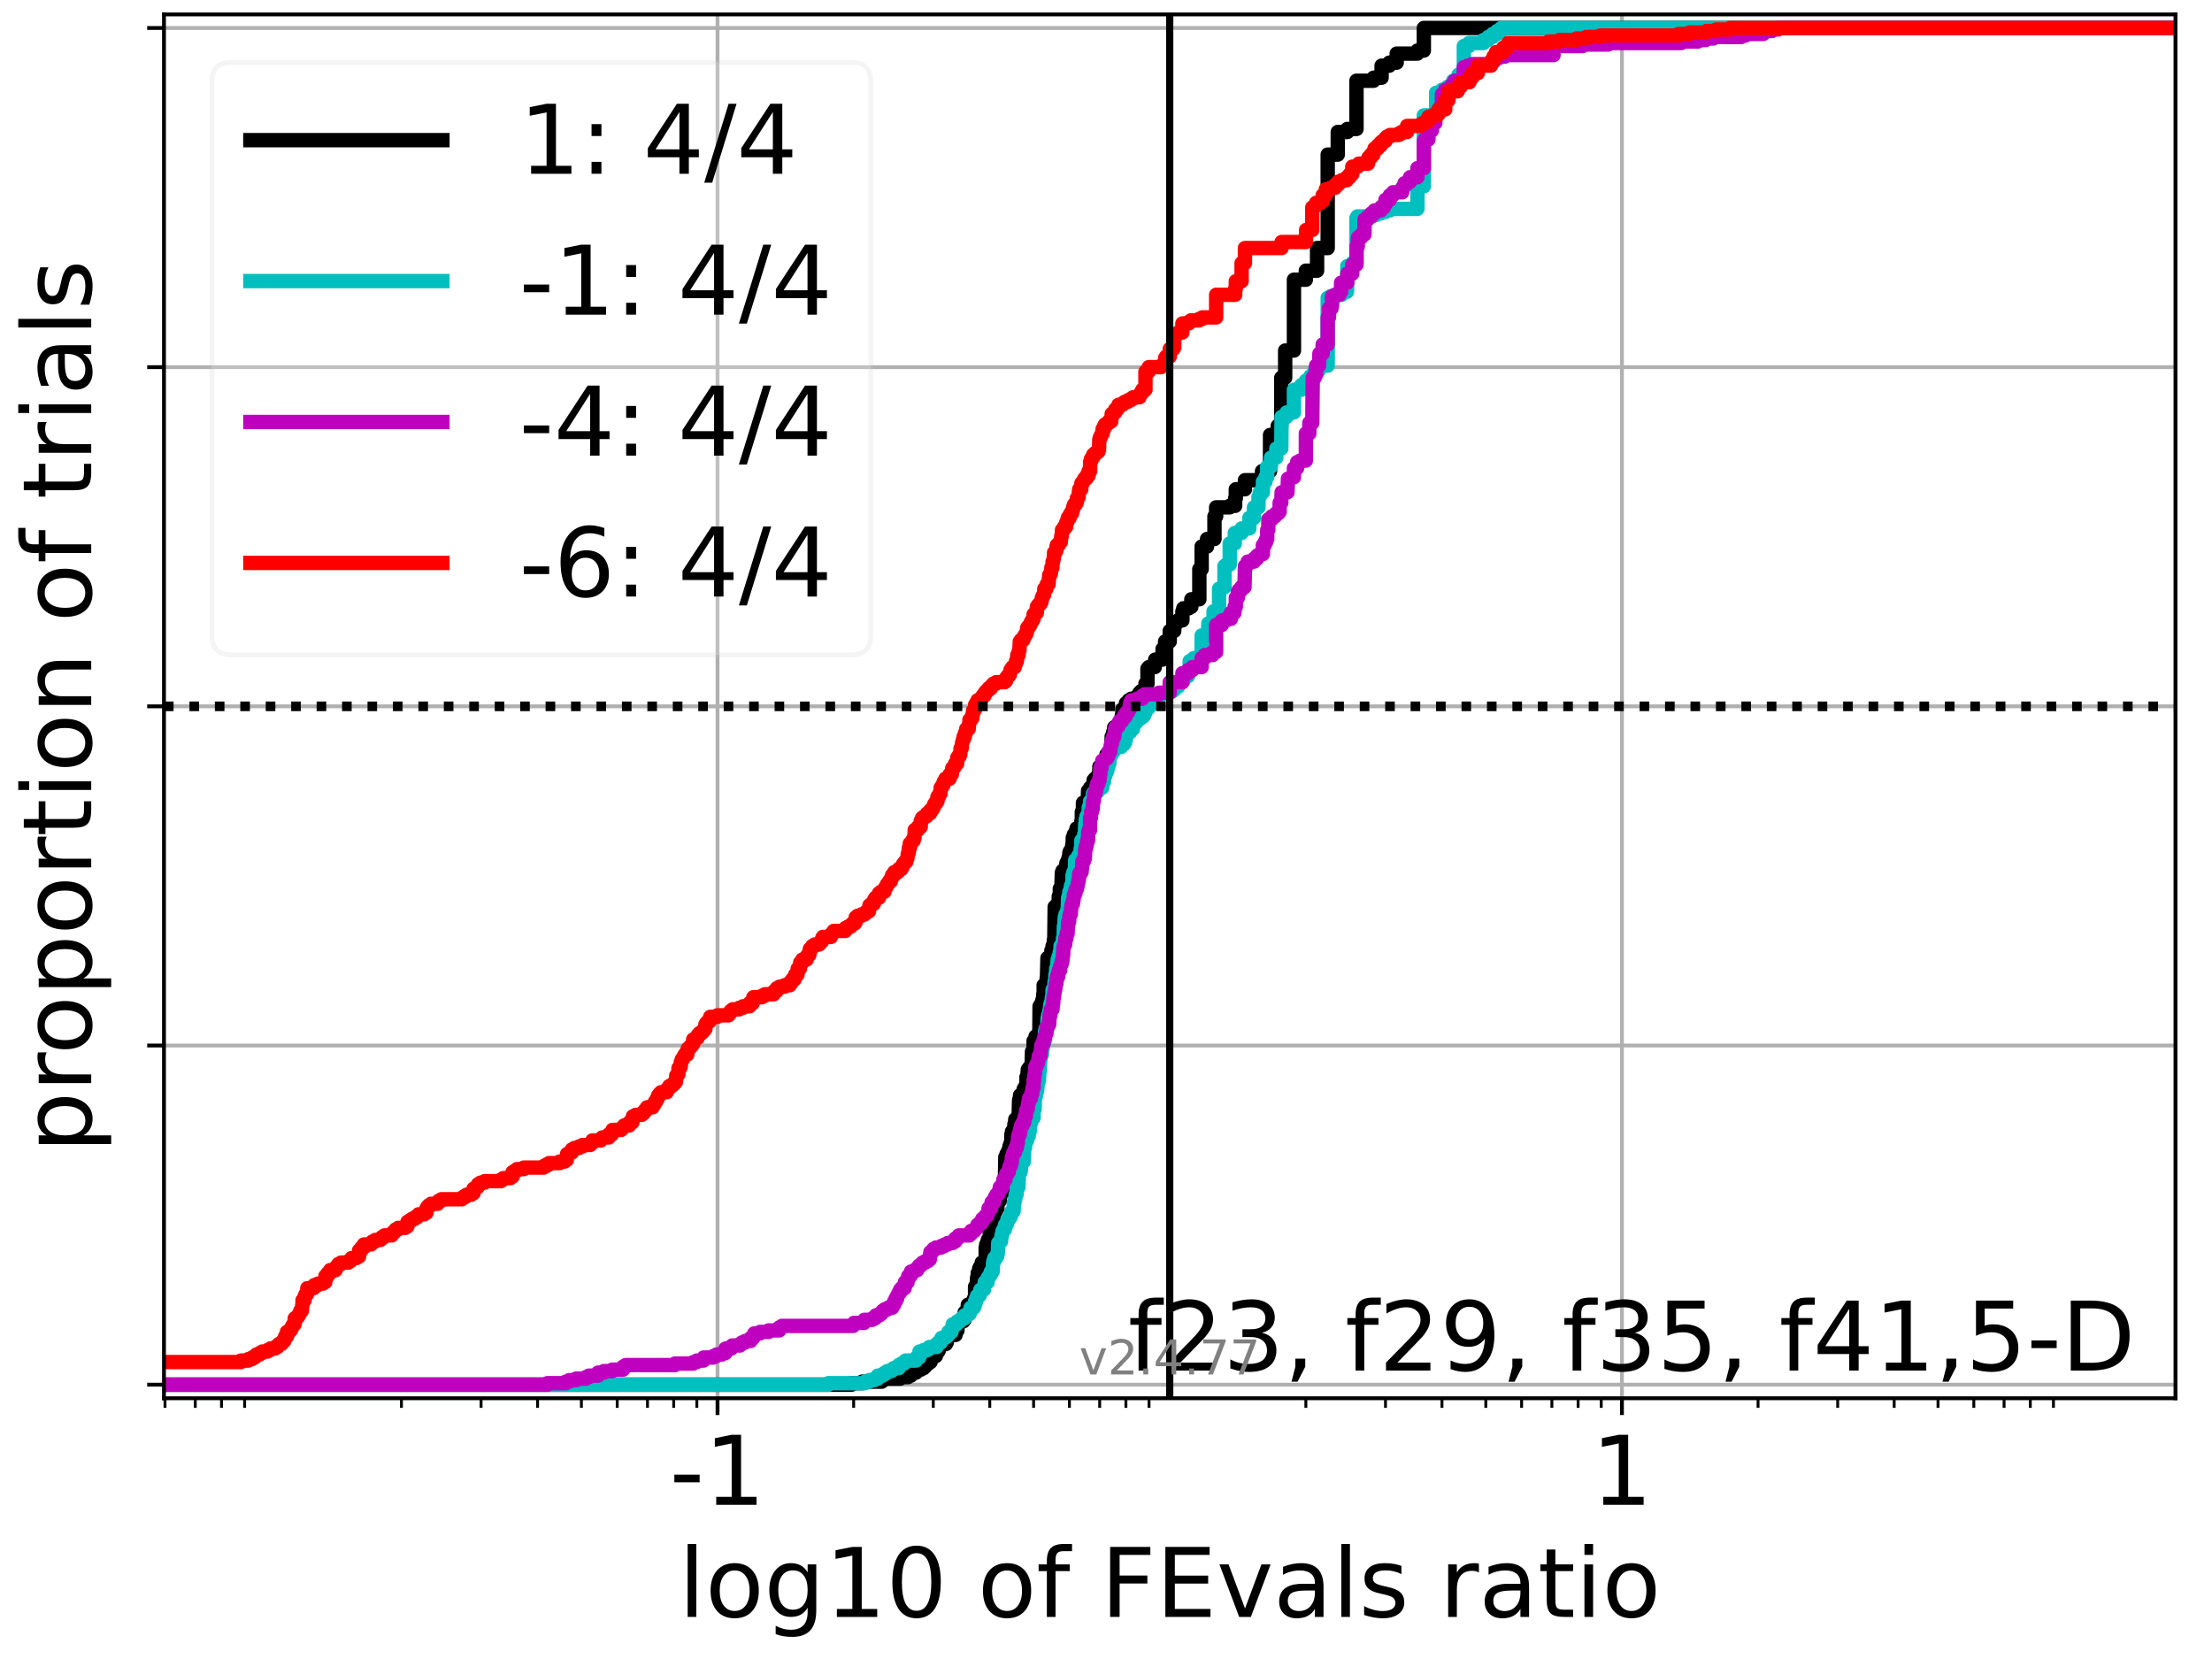 <?xml version="1.0" encoding="utf-8" standalone="no"?>
<!DOCTYPE svg PUBLIC "-//W3C//DTD SVG 1.1//EN"
  "http://www.w3.org/Graphics/SVG/1.1/DTD/svg11.dtd">
<!-- Created with matplotlib (https://matplotlib.org/) -->
<svg height="345.6pt" version="1.1" viewBox="0 0 460.8 345.6" width="460.8pt" xmlns="http://www.w3.org/2000/svg" xmlns:xlink="http://www.w3.org/1999/xlink">
 <defs>
  <style type="text/css">*{stroke-linecap:butt;stroke-linejoin:round;}</style>
 </defs>
 <g id="figure_1">
  <g id="patch_1">
   <path d="M 0 345.6 
L 460.8 345.6 
L 460.8 0 
L 0 0 
z
" style="fill:#ffffff;"/>
  </g>
  <g id="axes_1">
   <g id="patch_2">
    <path d="M 34.16 291.28 
L 453.192 291.28 
L 453.192 3 
L 34.16 3 
z
" style="fill:#ffffff;"/>
   </g>
   <g id="matplotlib.axis_1">
    <g id="xtick_1">
     <g id="line2d_1">
      <path clip-path="url(#p1e72cbf6b1)" d="M 149.474 291.28 
L 149.474 3 
" style="fill:none;stroke:#b0b0b0;stroke-linecap:square;stroke-width:0.8;"/>
     </g>
     <g id="line2d_2">
      <defs>
       <path d="M 0 0 
L 0 3.5 
" id="me2e535ef09" style="stroke:#000000;stroke-width:0.8;"/>
      </defs>
      <g>
       <use style="stroke:#000000;stroke-width:0.8;" x="149.474" xlink:href="#me2e535ef09" y="291.28"/>
      </g>
     </g>
     <g id="text_1">
      <!-- -1 -->
      <g transform="translate(139.504 313.477)scale(0.2 -0.2)">
       <defs>
        <path d="M 4.891 31.391 
L 31.203 31.391 
L 31.203 23.391 
L 4.891 23.391 
z
" id="DejaVuSans-45"/>
        <path d="M 12.406 8.297 
L 28.516 8.297 
L 28.516 63.922 
L 10.984 60.406 
L 10.984 69.391 
L 28.422 72.906 
L 38.281 72.906 
L 38.281 8.297 
L 54.391 8.297 
L 54.391 0 
L 12.406 0 
z
" id="DejaVuSans-49"/>
       </defs>
       <use xlink:href="#DejaVuSans-45"/>
       <use x="36.084" xlink:href="#DejaVuSans-49"/>
      </g>
     </g>
    </g>
    <g id="xtick_2">
     <g id="line2d_3">
      <path clip-path="url(#p1e72cbf6b1)" d="M 337.878 291.28 
L 337.878 3 
" style="fill:none;stroke:#b0b0b0;stroke-linecap:square;stroke-width:0.8;"/>
     </g>
     <g id="line2d_4">
      <g>
       <use style="stroke:#000000;stroke-width:0.8;" x="337.878" xlink:href="#me2e535ef09" y="291.28"/>
      </g>
     </g>
     <g id="text_2">
      <!-- 1 -->
      <g transform="translate(331.516 313.477)scale(0.2 -0.2)">
       <use xlink:href="#DejaVuSans-49"/>
      </g>
     </g>
    </g>
    <g id="xtick_3">
     <g id="line2d_5">
      <defs>
       <path d="M 0 0 
L 0 2 
" id="mee63af2e05" style="stroke:#000000;stroke-width:0.6;"/>
      </defs>
      <g>
       <use style="stroke:#000000;stroke-width:0.6;" x="34.373" xlink:href="#mee63af2e05" y="291.28"/>
      </g>
     </g>
    </g>
    <g id="xtick_4">
     <g id="line2d_6">
      <g>
       <use style="stroke:#000000;stroke-width:0.6;" x="40.68" xlink:href="#mee63af2e05" y="291.28"/>
      </g>
     </g>
    </g>
    <g id="xtick_5">
     <g id="line2d_7">
      <g>
       <use style="stroke:#000000;stroke-width:0.6;" x="46.143" xlink:href="#mee63af2e05" y="291.28"/>
      </g>
     </g>
    </g>
    <g id="xtick_6">
     <g id="line2d_8">
      <g>
       <use style="stroke:#000000;stroke-width:0.6;" x="50.961" xlink:href="#mee63af2e05" y="291.28"/>
      </g>
     </g>
    </g>
    <g id="xtick_7">
     <g id="line2d_9">
      <g>
       <use style="stroke:#000000;stroke-width:0.6;" x="83.629" xlink:href="#mee63af2e05" y="291.28"/>
      </g>
     </g>
    </g>
    <g id="xtick_8">
     <g id="line2d_10">
      <g>
       <use style="stroke:#000000;stroke-width:0.6;" x="100.218" xlink:href="#mee63af2e05" y="291.28"/>
      </g>
     </g>
    </g>
    <g id="xtick_9">
     <g id="line2d_11">
      <g>
       <use style="stroke:#000000;stroke-width:0.6;" x="111.987" xlink:href="#mee63af2e05" y="291.28"/>
      </g>
     </g>
    </g>
    <g id="xtick_10">
     <g id="line2d_12">
      <g>
       <use style="stroke:#000000;stroke-width:0.6;" x="121.116" xlink:href="#mee63af2e05" y="291.28"/>
      </g>
     </g>
    </g>
    <g id="xtick_11">
     <g id="line2d_13">
      <g>
       <use style="stroke:#000000;stroke-width:0.6;" x="128.575" xlink:href="#mee63af2e05" y="291.28"/>
      </g>
     </g>
    </g>
    <g id="xtick_12">
     <g id="line2d_14">
      <g>
       <use style="stroke:#000000;stroke-width:0.6;" x="134.882" xlink:href="#mee63af2e05" y="291.28"/>
      </g>
     </g>
    </g>
    <g id="xtick_13">
     <g id="line2d_15">
      <g>
       <use style="stroke:#000000;stroke-width:0.6;" x="140.345" xlink:href="#mee63af2e05" y="291.28"/>
      </g>
     </g>
    </g>
    <g id="xtick_14">
     <g id="line2d_16">
      <g>
       <use style="stroke:#000000;stroke-width:0.6;" x="145.163" xlink:href="#mee63af2e05" y="291.28"/>
      </g>
     </g>
    </g>
    <g id="xtick_15">
     <g id="line2d_17">
      <g>
       <use style="stroke:#000000;stroke-width:0.6;" x="177.832" xlink:href="#mee63af2e05" y="291.28"/>
      </g>
     </g>
    </g>
    <g id="xtick_16">
     <g id="line2d_18">
      <g>
       <use style="stroke:#000000;stroke-width:0.6;" x="194.42" xlink:href="#mee63af2e05" y="291.28"/>
      </g>
     </g>
    </g>
    <g id="xtick_17">
     <g id="line2d_19">
      <g>
       <use style="stroke:#000000;stroke-width:0.6;" x="206.189" xlink:href="#mee63af2e05" y="291.28"/>
      </g>
     </g>
    </g>
    <g id="xtick_18">
     <g id="line2d_20">
      <g>
       <use style="stroke:#000000;stroke-width:0.6;" x="215.318" xlink:href="#mee63af2e05" y="291.28"/>
      </g>
     </g>
    </g>
    <g id="xtick_19">
     <g id="line2d_21">
      <g>
       <use style="stroke:#000000;stroke-width:0.6;" x="222.777" xlink:href="#mee63af2e05" y="291.28"/>
      </g>
     </g>
    </g>
    <g id="xtick_20">
     <g id="line2d_22">
      <g>
       <use style="stroke:#000000;stroke-width:0.6;" x="229.084" xlink:href="#mee63af2e05" y="291.28"/>
      </g>
     </g>
    </g>
    <g id="xtick_21">
     <g id="line2d_23">
      <g>
       <use style="stroke:#000000;stroke-width:0.6;" x="234.547" xlink:href="#mee63af2e05" y="291.28"/>
      </g>
     </g>
    </g>
    <g id="xtick_22">
     <g id="line2d_24">
      <g>
       <use style="stroke:#000000;stroke-width:0.6;" x="239.366" xlink:href="#mee63af2e05" y="291.28"/>
      </g>
     </g>
    </g>
    <g id="xtick_23">
     <g id="line2d_25">
      <g>
       <use style="stroke:#000000;stroke-width:0.6;" x="272.034" xlink:href="#mee63af2e05" y="291.28"/>
      </g>
     </g>
    </g>
    <g id="xtick_24">
     <g id="line2d_26">
      <g>
       <use style="stroke:#000000;stroke-width:0.6;" x="288.622" xlink:href="#mee63af2e05" y="291.28"/>
      </g>
     </g>
    </g>
    <g id="xtick_25">
     <g id="line2d_27">
      <g>
       <use style="stroke:#000000;stroke-width:0.6;" x="300.391" xlink:href="#mee63af2e05" y="291.28"/>
      </g>
     </g>
    </g>
    <g id="xtick_26">
     <g id="line2d_28">
      <g>
       <use style="stroke:#000000;stroke-width:0.6;" x="309.52" xlink:href="#mee63af2e05" y="291.28"/>
      </g>
     </g>
    </g>
    <g id="xtick_27">
     <g id="line2d_29">
      <g>
       <use style="stroke:#000000;stroke-width:0.6;" x="316.979" xlink:href="#mee63af2e05" y="291.28"/>
      </g>
     </g>
    </g>
    <g id="xtick_28">
     <g id="line2d_30">
      <g>
       <use style="stroke:#000000;stroke-width:0.6;" x="323.286" xlink:href="#mee63af2e05" y="291.28"/>
      </g>
     </g>
    </g>
    <g id="xtick_29">
     <g id="line2d_31">
      <g>
       <use style="stroke:#000000;stroke-width:0.6;" x="328.749" xlink:href="#mee63af2e05" y="291.28"/>
      </g>
     </g>
    </g>
    <g id="xtick_30">
     <g id="line2d_32">
      <g>
       <use style="stroke:#000000;stroke-width:0.6;" x="333.568" xlink:href="#mee63af2e05" y="291.28"/>
      </g>
     </g>
    </g>
    <g id="xtick_31">
     <g id="line2d_33">
      <g>
       <use style="stroke:#000000;stroke-width:0.6;" x="366.236" xlink:href="#mee63af2e05" y="291.28"/>
      </g>
     </g>
    </g>
    <g id="xtick_32">
     <g id="line2d_34">
      <g>
       <use style="stroke:#000000;stroke-width:0.6;" x="382.824" xlink:href="#mee63af2e05" y="291.28"/>
      </g>
     </g>
    </g>
    <g id="xtick_33">
     <g id="line2d_35">
      <g>
       <use style="stroke:#000000;stroke-width:0.6;" x="394.593" xlink:href="#mee63af2e05" y="291.28"/>
      </g>
     </g>
    </g>
    <g id="xtick_34">
     <g id="line2d_36">
      <g>
       <use style="stroke:#000000;stroke-width:0.6;" x="403.723" xlink:href="#mee63af2e05" y="291.28"/>
      </g>
     </g>
    </g>
    <g id="xtick_35">
     <g id="line2d_37">
      <g>
       <use style="stroke:#000000;stroke-width:0.6;" x="411.182" xlink:href="#mee63af2e05" y="291.28"/>
      </g>
     </g>
    </g>
    <g id="xtick_36">
     <g id="line2d_38">
      <g>
       <use style="stroke:#000000;stroke-width:0.6;" x="417.488" xlink:href="#mee63af2e05" y="291.28"/>
      </g>
     </g>
    </g>
    <g id="xtick_37">
     <g id="line2d_39">
      <g>
       <use style="stroke:#000000;stroke-width:0.6;" x="422.951" xlink:href="#mee63af2e05" y="291.28"/>
      </g>
     </g>
    </g>
    <g id="xtick_38">
     <g id="line2d_40">
      <g>
       <use style="stroke:#000000;stroke-width:0.6;" x="427.77" xlink:href="#mee63af2e05" y="291.28"/>
      </g>
     </g>
    </g>
    <g id="text_3">
     <!-- log10 of FEvals ratio -->
     <g transform="translate(141.371 336.833)scale(0.2 -0.2)">
      <defs>
       <path d="M 9.422 75.984 
L 18.406 75.984 
L 18.406 0 
L 9.422 0 
z
" id="DejaVuSans-108"/>
       <path d="M 30.609 48.391 
Q 23.391 48.391 19.188 42.75 
Q 14.984 37.109 14.984 27.297 
Q 14.984 17.484 19.156 11.844 
Q 23.344 6.203 30.609 6.203 
Q 37.797 6.203 41.984 11.859 
Q 46.188 17.531 46.188 27.297 
Q 46.188 37.016 41.984 42.703 
Q 37.797 48.391 30.609 48.391 
z
M 30.609 56 
Q 42.328 56 49.016 48.375 
Q 55.719 40.766 55.719 27.297 
Q 55.719 13.875 49.016 6.219 
Q 42.328 -1.422 30.609 -1.422 
Q 18.844 -1.422 12.172 6.219 
Q 5.516 13.875 5.516 27.297 
Q 5.516 40.766 12.172 48.375 
Q 18.844 56 30.609 56 
z
" id="DejaVuSans-111"/>
       <path d="M 45.406 27.984 
Q 45.406 37.75 41.375 43.109 
Q 37.359 48.484 30.078 48.484 
Q 22.859 48.484 18.828 43.109 
Q 14.797 37.75 14.797 27.984 
Q 14.797 18.266 18.828 12.891 
Q 22.859 7.516 30.078 7.516 
Q 37.359 7.516 41.375 12.891 
Q 45.406 18.266 45.406 27.984 
z
M 54.391 6.781 
Q 54.391 -7.172 48.188 -13.984 
Q 42 -20.797 29.203 -20.797 
Q 24.469 -20.797 20.266 -20.094 
Q 16.062 -19.391 12.109 -17.922 
L 12.109 -9.188 
Q 16.062 -11.328 19.922 -12.344 
Q 23.781 -13.375 27.781 -13.375 
Q 36.625 -13.375 41.016 -8.766 
Q 45.406 -4.156 45.406 5.172 
L 45.406 9.625 
Q 42.625 4.781 38.281 2.391 
Q 33.938 0 27.875 0 
Q 17.828 0 11.672 7.656 
Q 5.516 15.328 5.516 27.984 
Q 5.516 40.672 11.672 48.328 
Q 17.828 56 27.875 56 
Q 33.938 56 38.281 53.609 
Q 42.625 51.219 45.406 46.391 
L 45.406 54.688 
L 54.391 54.688 
z
" id="DejaVuSans-103"/>
       <path d="M 31.781 66.406 
Q 24.172 66.406 20.328 58.906 
Q 16.5 51.422 16.5 36.375 
Q 16.5 21.391 20.328 13.891 
Q 24.172 6.391 31.781 6.391 
Q 39.453 6.391 43.281 13.891 
Q 47.125 21.391 47.125 36.375 
Q 47.125 51.422 43.281 58.906 
Q 39.453 66.406 31.781 66.406 
z
M 31.781 74.219 
Q 44.047 74.219 50.516 64.516 
Q 56.984 54.828 56.984 36.375 
Q 56.984 17.969 50.516 8.266 
Q 44.047 -1.422 31.781 -1.422 
Q 19.531 -1.422 13.062 8.266 
Q 6.594 17.969 6.594 36.375 
Q 6.594 54.828 13.062 64.516 
Q 19.531 74.219 31.781 74.219 
z
" id="DejaVuSans-48"/>
       <path id="DejaVuSans-32"/>
       <path d="M 37.109 75.984 
L 37.109 68.5 
L 28.516 68.5 
Q 23.688 68.5 21.797 66.547 
Q 19.922 64.594 19.922 59.516 
L 19.922 54.688 
L 34.719 54.688 
L 34.719 47.703 
L 19.922 47.703 
L 19.922 0 
L 10.891 0 
L 10.891 47.703 
L 2.297 47.703 
L 2.297 54.688 
L 10.891 54.688 
L 10.891 58.5 
Q 10.891 67.625 15.141 71.797 
Q 19.391 75.984 28.609 75.984 
z
" id="DejaVuSans-102"/>
       <path d="M 9.812 72.906 
L 51.703 72.906 
L 51.703 64.594 
L 19.672 64.594 
L 19.672 43.109 
L 48.578 43.109 
L 48.578 34.812 
L 19.672 34.812 
L 19.672 0 
L 9.812 0 
z
" id="DejaVuSans-70"/>
       <path d="M 9.812 72.906 
L 55.906 72.906 
L 55.906 64.594 
L 19.672 64.594 
L 19.672 43.016 
L 54.391 43.016 
L 54.391 34.719 
L 19.672 34.719 
L 19.672 8.297 
L 56.781 8.297 
L 56.781 0 
L 9.812 0 
z
" id="DejaVuSans-69"/>
       <path d="M 2.984 54.688 
L 12.5 54.688 
L 29.594 8.797 
L 46.688 54.688 
L 56.203 54.688 
L 35.688 0 
L 23.484 0 
z
" id="DejaVuSans-118"/>
       <path d="M 34.281 27.484 
Q 23.391 27.484 19.188 25 
Q 14.984 22.516 14.984 16.5 
Q 14.984 11.719 18.141 8.906 
Q 21.297 6.109 26.703 6.109 
Q 34.188 6.109 38.703 11.406 
Q 43.219 16.703 43.219 25.484 
L 43.219 27.484 
z
M 52.203 31.203 
L 52.203 0 
L 43.219 0 
L 43.219 8.297 
Q 40.141 3.328 35.547 0.953 
Q 30.953 -1.422 24.312 -1.422 
Q 15.922 -1.422 10.953 3.297 
Q 6 8.016 6 15.922 
Q 6 25.141 12.172 29.828 
Q 18.359 34.516 30.609 34.516 
L 43.219 34.516 
L 43.219 35.406 
Q 43.219 41.609 39.141 45 
Q 35.062 48.391 27.688 48.391 
Q 23 48.391 18.547 47.266 
Q 14.109 46.141 10.016 43.891 
L 10.016 52.203 
Q 14.938 54.109 19.578 55.047 
Q 24.219 56 28.609 56 
Q 40.484 56 46.344 49.844 
Q 52.203 43.703 52.203 31.203 
z
" id="DejaVuSans-97"/>
       <path d="M 44.281 53.078 
L 44.281 44.578 
Q 40.484 46.531 36.375 47.5 
Q 32.281 48.484 27.875 48.484 
Q 21.188 48.484 17.844 46.438 
Q 14.5 44.391 14.5 40.281 
Q 14.5 37.156 16.891 35.375 
Q 19.281 33.594 26.516 31.984 
L 29.594 31.297 
Q 39.156 29.25 43.188 25.516 
Q 47.219 21.781 47.219 15.094 
Q 47.219 7.469 41.188 3.016 
Q 35.156 -1.422 24.609 -1.422 
Q 20.219 -1.422 15.453 -0.562 
Q 10.688 0.297 5.422 2 
L 5.422 11.281 
Q 10.406 8.688 15.234 7.391 
Q 20.062 6.109 24.812 6.109 
Q 31.156 6.109 34.562 8.281 
Q 37.984 10.453 37.984 14.406 
Q 37.984 18.062 35.516 20.016 
Q 33.062 21.969 24.703 23.781 
L 21.578 24.516 
Q 13.234 26.266 9.516 29.906 
Q 5.812 33.547 5.812 39.891 
Q 5.812 47.609 11.281 51.797 
Q 16.75 56 26.812 56 
Q 31.781 56 36.172 55.266 
Q 40.578 54.547 44.281 53.078 
z
" id="DejaVuSans-115"/>
       <path d="M 41.109 46.297 
Q 39.594 47.172 37.812 47.578 
Q 36.031 48 33.891 48 
Q 26.266 48 22.188 43.047 
Q 18.109 38.094 18.109 28.812 
L 18.109 0 
L 9.078 0 
L 9.078 54.688 
L 18.109 54.688 
L 18.109 46.188 
Q 20.953 51.172 25.484 53.578 
Q 30.031 56 36.531 56 
Q 37.453 56 38.578 55.875 
Q 39.703 55.766 41.062 55.516 
z
" id="DejaVuSans-114"/>
       <path d="M 18.312 70.219 
L 18.312 54.688 
L 36.812 54.688 
L 36.812 47.703 
L 18.312 47.703 
L 18.312 18.016 
Q 18.312 11.328 20.141 9.422 
Q 21.969 7.516 27.594 7.516 
L 36.812 7.516 
L 36.812 0 
L 27.594 0 
Q 17.188 0 13.234 3.875 
Q 9.281 7.766 9.281 18.016 
L 9.281 47.703 
L 2.688 47.703 
L 2.688 54.688 
L 9.281 54.688 
L 9.281 70.219 
z
" id="DejaVuSans-116"/>
       <path d="M 9.422 54.688 
L 18.406 54.688 
L 18.406 0 
L 9.422 0 
z
M 9.422 75.984 
L 18.406 75.984 
L 18.406 64.594 
L 9.422 64.594 
z
" id="DejaVuSans-105"/>
      </defs>
      <use xlink:href="#DejaVuSans-108"/>
      <use x="27.783" xlink:href="#DejaVuSans-111"/>
      <use x="88.965" xlink:href="#DejaVuSans-103"/>
      <use x="152.441" xlink:href="#DejaVuSans-49"/>
      <use x="216.064" xlink:href="#DejaVuSans-48"/>
      <use x="279.688" xlink:href="#DejaVuSans-32"/>
      <use x="311.475" xlink:href="#DejaVuSans-111"/>
      <use x="372.656" xlink:href="#DejaVuSans-102"/>
      <use x="407.861" xlink:href="#DejaVuSans-32"/>
      <use x="439.648" xlink:href="#DejaVuSans-70"/>
      <use x="497.168" xlink:href="#DejaVuSans-69"/>
      <use x="560.352" xlink:href="#DejaVuSans-118"/>
      <use x="619.531" xlink:href="#DejaVuSans-97"/>
      <use x="680.811" xlink:href="#DejaVuSans-108"/>
      <use x="708.594" xlink:href="#DejaVuSans-115"/>
      <use x="760.693" xlink:href="#DejaVuSans-32"/>
      <use x="792.48" xlink:href="#DejaVuSans-114"/>
      <use x="833.594" xlink:href="#DejaVuSans-97"/>
      <use x="894.873" xlink:href="#DejaVuSans-116"/>
      <use x="934.082" xlink:href="#DejaVuSans-105"/>
      <use x="961.865" xlink:href="#DejaVuSans-111"/>
     </g>
    </g>
   </g>
   <g id="matplotlib.axis_2">
    <g id="ytick_1">
     <g id="line2d_41">
      <path clip-path="url(#p1e72cbf6b1)" d="M 34.16 288.454 
L 453.192 288.454 
" style="fill:none;stroke:#b0b0b0;stroke-linecap:square;stroke-width:0.8;"/>
     </g>
     <g id="line2d_42">
      <defs>
       <path d="M 0 0 
L -3.5 0 
" id="m77d727ee01" style="stroke:#000000;stroke-width:0.8;"/>
      </defs>
      <g>
       <use style="stroke:#000000;stroke-width:0.8;" x="34.16" xlink:href="#m77d727ee01" y="288.454"/>
      </g>
     </g>
    </g>
    <g id="ytick_2">
     <g id="line2d_43">
      <path clip-path="url(#p1e72cbf6b1)" d="M 34.16 217.797 
L 453.192 217.797 
" style="fill:none;stroke:#b0b0b0;stroke-linecap:square;stroke-width:0.8;"/>
     </g>
     <g id="line2d_44">
      <g>
       <use style="stroke:#000000;stroke-width:0.8;" x="34.16" xlink:href="#m77d727ee01" y="217.797"/>
      </g>
     </g>
    </g>
    <g id="ytick_3">
     <g id="line2d_45">
      <path clip-path="url(#p1e72cbf6b1)" d="M 34.16 147.14 
L 453.192 147.14 
" style="fill:none;stroke:#b0b0b0;stroke-linecap:square;stroke-width:0.8;"/>
     </g>
     <g id="line2d_46">
      <g>
       <use style="stroke:#000000;stroke-width:0.8;" x="34.16" xlink:href="#m77d727ee01" y="147.14"/>
      </g>
     </g>
    </g>
    <g id="ytick_4">
     <g id="line2d_47">
      <path clip-path="url(#p1e72cbf6b1)" d="M 34.16 76.483 
L 453.192 76.483 
" style="fill:none;stroke:#b0b0b0;stroke-linecap:square;stroke-width:0.8;"/>
     </g>
     <g id="line2d_48">
      <g>
       <use style="stroke:#000000;stroke-width:0.8;" x="34.16" xlink:href="#m77d727ee01" y="76.483"/>
      </g>
     </g>
    </g>
    <g id="ytick_5">
     <g id="line2d_49">
      <path clip-path="url(#p1e72cbf6b1)" d="M 34.16 5.826 
L 453.192 5.826 
" style="fill:none;stroke:#b0b0b0;stroke-linecap:square;stroke-width:0.8;"/>
     </g>
     <g id="line2d_50">
      <g>
       <use style="stroke:#000000;stroke-width:0.8;" x="34.16" xlink:href="#m77d727ee01" y="5.826"/>
      </g>
     </g>
    </g>
    <g id="text_4">
     <!-- proportion of trials -->
     <g transform="translate(19.001 240.146)rotate(-90)scale(0.2 -0.2)">
      <defs>
       <path d="M 18.109 8.203 
L 18.109 -20.797 
L 9.078 -20.797 
L 9.078 54.688 
L 18.109 54.688 
L 18.109 46.391 
Q 20.953 51.266 25.266 53.625 
Q 29.594 56 35.594 56 
Q 45.562 56 51.781 48.094 
Q 58.016 40.188 58.016 27.297 
Q 58.016 14.406 51.781 6.484 
Q 45.562 -1.422 35.594 -1.422 
Q 29.594 -1.422 25.266 0.953 
Q 20.953 3.328 18.109 8.203 
z
M 48.688 27.297 
Q 48.688 37.203 44.609 42.844 
Q 40.531 48.484 33.406 48.484 
Q 26.266 48.484 22.188 42.844 
Q 18.109 37.203 18.109 27.297 
Q 18.109 17.391 22.188 11.75 
Q 26.266 6.109 33.406 6.109 
Q 40.531 6.109 44.609 11.75 
Q 48.688 17.391 48.688 27.297 
z
" id="DejaVuSans-112"/>
       <path d="M 54.891 33.016 
L 54.891 0 
L 45.906 0 
L 45.906 32.719 
Q 45.906 40.484 42.875 44.328 
Q 39.844 48.188 33.797 48.188 
Q 26.516 48.188 22.312 43.547 
Q 18.109 38.922 18.109 30.906 
L 18.109 0 
L 9.078 0 
L 9.078 54.688 
L 18.109 54.688 
L 18.109 46.188 
Q 21.344 51.125 25.703 53.562 
Q 30.078 56 35.797 56 
Q 45.219 56 50.047 50.172 
Q 54.891 44.344 54.891 33.016 
z
" id="DejaVuSans-110"/>
      </defs>
      <use xlink:href="#DejaVuSans-112"/>
      <use x="63.477" xlink:href="#DejaVuSans-114"/>
      <use x="102.34" xlink:href="#DejaVuSans-111"/>
      <use x="163.521" xlink:href="#DejaVuSans-112"/>
      <use x="226.998" xlink:href="#DejaVuSans-111"/>
      <use x="288.18" xlink:href="#DejaVuSans-114"/>
      <use x="329.293" xlink:href="#DejaVuSans-116"/>
      <use x="368.502" xlink:href="#DejaVuSans-105"/>
      <use x="396.285" xlink:href="#DejaVuSans-111"/>
      <use x="457.467" xlink:href="#DejaVuSans-110"/>
      <use x="520.846" xlink:href="#DejaVuSans-32"/>
      <use x="552.633" xlink:href="#DejaVuSans-111"/>
      <use x="613.814" xlink:href="#DejaVuSans-102"/>
      <use x="649.02" xlink:href="#DejaVuSans-32"/>
      <use x="680.807" xlink:href="#DejaVuSans-116"/>
      <use x="720.016" xlink:href="#DejaVuSans-114"/>
      <use x="761.129" xlink:href="#DejaVuSans-105"/>
      <use x="788.912" xlink:href="#DejaVuSans-97"/>
      <use x="850.191" xlink:href="#DejaVuSans-108"/>
      <use x="877.975" xlink:href="#DejaVuSans-115"/>
     </g>
    </g>
   </g>
   <g id="line2d_51">
    <path clip-path="url(#p1e72cbf6b1)" d="M 34.16 288.454 
L 177.38 288.454 
L 177.38 288.14 
L 179.591 288.14 
L 179.591 287.826 
L 183.686 287.826 
L 183.686 287.198 
L 187.533 287.198 
L 187.533 286.884 
L 189.149 286.884 
L 189.149 286.57 
L 189.745 286.57 
L 189.745 285.941 
L 190.819 285.941 
L 190.819 285.313 
L 191.843 285.313 
L 191.843 284.999 
L 192.424 284.999 
L 192.424 284.685 
L 192.75 284.685 
L 192.75 284.057 
L 193.41 284.057 
L 193.41 283.743 
L 193.839 283.743 
L 193.839 283.429 
L 193.968 283.429 
L 193.968 282.487 
L 194.962 282.487 
L 194.962 281.545 
L 195.456 281.545 
L 195.456 281.231 
L 195.621 281.231 
L 195.621 280.603 
L 195.743 280.603 
L 195.743 279.975 
L 197.06 279.975 
L 197.06 279.661 
L 197.242 279.661 
L 197.242 278.719 
L 197.561 278.719 
L 197.561 278.405 
L 197.72 278.405 
L 197.72 278.091 
L 199.056 278.091 
L 199.056 277.149 
L 199.454 277.149 
L 199.454 275.893 
L 199.62 275.893 
L 199.716 275.264 
L 200.669 275.264 
L 200.669 274.95 
L 200.918 274.95 
L 200.972 273.38 
L 201.472 273.38 
L 201.553 272.438 
L 201.619 272.438 
L 201.619 271.81 
L 202.29 271.81 
L 202.29 271.496 
L 202.577 271.496 
L 202.577 271.182 
L 202.778 271.182 
L 202.881 270.554 
L 203.125 270.554 
L 203.125 268.042 
L 203.438 268.042 
L 203.549 266.158 
L 203.684 266.158 
L 203.684 265.215 
L 203.977 265.215 
L 203.977 264.273 
L 204.121 264.273 
L 204.121 263.959 
L 204.502 263.959 
L 204.519 263.017 
L 205.337 263.017 
L 205.337 259.877 
L 205.452 259.877 
L 205.452 259.249 
L 205.609 259.249 
L 205.609 258.935 
L 205.737 258.935 
L 205.782 258.307 
L 206.189 258.307 
L 206.189 254.852 
L 206.6 254.852 
L 206.6 254.538 
L 206.849 254.538 
L 206.849 253.91 
L 206.976 253.91 
L 207.045 252.968 
L 207.109 252.968 
L 207.109 252.654 
L 207.271 252.654 
L 207.271 252.34 
L 207.435 252.34 
L 207.435 251.712 
L 207.778 251.712 
L 207.794 250.142 
L 208.288 250.142 
L 208.288 249.2 
L 208.401 249.2 
L 208.454 248.572 
L 208.596 248.572 
L 208.596 248.258 
L 209.012 248.258 
L 209.012 247.316 
L 209.321 247.316 
L 209.431 241.035 
L 209.681 241.035 
L 209.681 240.407 
L 209.998 240.407 
L 209.998 239.779 
L 210.284 239.779 
L 210.284 238.837 
L 210.5 238.837 
L 210.5 238.209 
L 210.682 238.209 
L 210.682 236.325 
L 210.826 236.325 
L 210.826 235.697 
L 211.224 235.697 
L 211.335 234.126 
L 211.419 234.126 
L 211.5 233.184 
L 212.187 233.184 
L 212.286 229.416 
L 212.318 229.416 
L 212.318 229.102 
L 212.439 229.102 
L 212.496 228.16 
L 212.921 228.16 
L 212.921 227.846 
L 213.153 227.846 
L 213.241 226.904 
L 213.415 226.904 
L 213.415 226.59 
L 213.83 226.59 
L 213.83 224.392 
L 214.006 224.392 
L 214.109 222.821 
L 214.308 222.821 
L 214.308 222.507 
L 214.894 222.507 
L 214.99 219.053 
L 215.318 219.053 
L 215.318 216.855 
L 215.714 216.855 
L 215.73 215.913 
L 216.289 215.913 
L 216.304 215.285 
L 216.516 215.285 
L 216.564 209.632 
L 216.754 209.632 
L 216.754 209.318 
L 217.06 209.318 
L 217.137 208.376 
L 217.258 208.376 
L 217.334 207.12 
L 217.417 207.12 
L 217.417 205.236 
L 217.959 205.236 
L 218.06 203.665 
L 218.103 203.665 
L 218.207 199.583 
L 218.745 199.583 
L 218.745 199.269 
L 218.878 199.269 
L 218.878 198.955 
L 219.021 198.955 
L 219.021 198.013 
L 219.271 198.013 
L 219.271 197.071 
L 219.482 197.071 
L 219.548 195.815 
L 219.629 195.815 
L 219.713 188.906 
L 220.026 188.906 
L 220.026 188.592 
L 220.366 188.592 
L 220.366 188.278 
L 220.548 188.278 
L 220.565 186.708 
L 220.781 186.708 
L 220.781 185.138 
L 220.983 185.138 
L 220.983 184.824 
L 221.107 184.824 
L 221.201 181.997 
L 221.233 181.997 
L 221.233 181.683 
L 221.37 181.683 
L 221.37 181.369 
L 221.802 181.369 
L 221.802 181.055 
L 222.053 181.055 
L 222.153 179.799 
L 222.451 179.799 
L 222.451 179.171 
L 222.637 179.171 
L 222.637 178.543 
L 222.777 178.543 
L 222.777 177.601 
L 222.91 177.601 
L 222.91 177.287 
L 223.319 177.287 
L 223.366 176.031 
L 223.437 176.031 
L 223.489 174.461 
L 223.697 174.461 
L 223.712 173.833 
L 223.979 173.833 
L 224.056 173.205 
L 224.208 173.205 
L 224.265 172.576 
L 225.011 172.576 
L 225.042 171.948 
L 225.185 171.948 
L 225.269 171.006 
L 225.365 171.006 
L 225.365 169.122 
L 225.6 169.122 
L 225.6 167.238 
L 226.586 167.238 
L 226.664 164.726 
L 227.088 164.726 
L 227.088 164.098 
L 227.812 164.098 
L 227.812 162.527 
L 228.074 162.527 
L 228.074 162.213 
L 228.429 162.213 
L 228.429 161.899 
L 228.829 161.899 
L 228.829 161.585 
L 228.948 161.585 
L 229.027 159.701 
L 229.509 159.701 
L 229.509 159.387 
L 229.728 159.387 
L 229.829 158.759 
L 229.91 158.759 
L 229.91 158.445 
L 230.499 158.445 
L 230.499 157.189 
L 231.252 157.189 
L 231.252 156.875 
L 231.483 156.875 
L 231.588 153.421 
L 231.907 153.421 
L 231.907 152.479 
L 232.041 152.479 
L 232.104 151.536 
L 232.551 151.536 
L 232.551 151.222 
L 232.86 151.222 
L 232.86 150.908 
L 233.648 150.908 
L 233.695 149.024 
L 233.81 149.024 
L 233.81 147.768 
L 234.547 147.768 
L 234.547 146.512 
L 235.136 146.512 
L 235.136 145.884 
L 235.628 145.884 
L 235.628 145.57 
L 236.571 145.57 
L 236.571 145.256 
L 237.369 145.256 
L 237.369 144.314 
L 237.678 144.314 
L 237.678 144 
L 238.619 144 
L 238.619 142.43 
L 239.04 142.43 
L 239.04 139.289 
L 239.3 139.289 
L 239.3 138.975 
L 240.567 138.975 
L 240.644 137.405 
L 242.188 137.405 
L 242.188 135.207 
L 242.713 135.207 
L 242.713 133.637 
L 243.676 133.637 
L 243.676 131.438 
L 244.617 131.438 
L 244.617 129.868 
L 245.112 129.868 
L 245.112 129.554 
L 245.417 129.554 
L 245.417 129.24 
L 246.316 129.24 
L 246.316 127.356 
L 246.499 127.356 
L 246.499 126.728 
L 247.629 126.728 
L 247.629 126.414 
L 248.176 126.414 
L 248.176 124.844 
L 249.846 124.844 
L 249.846 118.563 
L 250.325 118.563 
L 250.325 113.853 
L 251.451 113.853 
L 251.451 112.283 
L 252.995 112.283 
L 252.995 107.572 
L 253.347 107.572 
L 253.347 105.688 
L 256.17 105.688 
L 256.17 105.374 
L 257.305 105.374 
L 257.305 103.804 
L 257.442 103.804 
L 257.442 101.92 
L 259.345 101.92 
L 259.345 100.035 
L 262.905 100.035 
L 262.905 98.151 
L 264.575 98.151 
L 264.575 90.615 
L 266.179 90.615 
L 266.179 88.73 
L 266.913 88.73 
L 266.913 78.681 
L 267.723 78.681 
L 267.723 73.029 
L 269.553 73.029 
L 269.553 58.269 
L 272.034 58.269 
L 272.034 56.385 
L 274.372 56.385 
L 274.372 51.675 
L 276.584 51.675 
L 276.584 32.205 
L 278.683 32.205 
L 278.683 27.494 
L 280.679 27.494 
L 280.679 26.866 
L 282.582 26.866 
L 282.582 16.817 
L 286.142 16.817 
L 286.142 16.189 
L 287.812 16.189 
L 287.812 13.677 
L 289.416 13.677 
L 289.416 13.049 
L 290.96 13.049 
L 290.96 11.165 
L 295.271 11.165 
L 295.271 10.537 
L 296.612 10.537 
L 296.612 5.826 
L 453.192 5.826 
L 453.192 5.826 
" style="fill:none;stroke:#000000;stroke-linecap:square;stroke-width:3;"/>
   </g>
   <g id="line2d_52">
    <path clip-path="url(#p1e72cbf6b1)" style="fill:none;stroke:#000000;stroke-linecap:square;stroke-width:3;"/>
   </g>
   <g id="line2d_53">
    <path clip-path="url(#p1e72cbf6b1)" d="M 34.16 288.454 
L 172.585 288.454 
L 172.585 288.14 
L 180.189 288.14 
L 180.189 287.826 
L 181.065 287.826 
L 181.065 287.512 
L 182.142 287.512 
L 182.142 287.198 
L 182.866 287.198 
L 182.866 286.57 
L 183.852 286.57 
L 183.852 286.256 
L 184.354 286.256 
L 184.354 285.941 
L 184.826 285.941 
L 184.826 285.627 
L 185.702 285.627 
L 185.702 285.313 
L 186.161 285.313 
L 186.161 284.999 
L 187.231 284.999 
L 187.231 284.371 
L 187.776 284.371 
L 187.776 284.057 
L 188.329 284.057 
L 188.329 283.743 
L 188.631 283.743 
L 188.631 283.429 
L 190.819 283.429 
L 190.914 282.801 
L 191.499 282.801 
L 191.548 281.545 
L 192.424 281.545 
L 192.424 281.231 
L 193.267 281.231 
L 193.267 280.917 
L 193.61 280.917 
L 193.61 280.603 
L 195.107 280.603 
L 195.107 279.975 
L 195.456 279.975 
L 195.456 279.661 
L 195.983 279.661 
L 195.983 279.033 
L 196.136 279.033 
L 196.136 278.719 
L 196.864 278.719 
L 196.864 278.405 
L 197.319 278.405 
L 197.319 278.091 
L 197.578 278.091 
L 197.578 277.463 
L 198.195 277.463 
L 198.246 276.835 
L 198.382 276.835 
L 198.458 275.893 
L 199.258 275.893 
L 199.258 275.578 
L 199.418 275.578 
L 199.418 275.264 
L 199.989 275.264 
L 199.989 274.95 
L 200.294 274.95 
L 200.294 274.636 
L 200.942 274.636 
L 200.942 274.008 
L 201.501 274.008 
L 201.501 273.694 
L 202.005 273.694 
L 202.005 273.38 
L 202.141 273.38 
L 202.177 272.438 
L 202.857 272.438 
L 202.857 272.124 
L 203.041 272.124 
L 203.095 271.182 
L 203.317 271.182 
L 203.317 270.554 
L 203.549 270.554 
L 203.549 269.926 
L 204.051 269.926 
L 204.051 269.612 
L 204.193 269.612 
L 204.236 268.67 
L 204.968 268.67 
L 205.037 267.728 
L 205.113 267.728 
L 205.136 267.1 
L 205.737 267.1 
L 205.761 266.158 
L 206.012 266.158 
L 206.012 265.844 
L 206.189 265.844 
L 206.189 265.529 
L 206.417 265.529 
L 206.417 264.901 
L 206.778 264.901 
L 206.877 263.017 
L 206.94 263.017 
L 206.94 262.703 
L 207.135 262.703 
L 207.135 262.075 
L 207.52 262.075 
L 207.52 261.761 
L 207.72 261.761 
L 207.753 261.133 
L 207.859 261.133 
L 207.949 258.935 
L 208.223 258.935 
L 208.223 258.621 
L 208.528 258.621 
L 208.629 257.365 
L 208.758 257.365 
L 208.845 256.423 
L 209.012 256.423 
L 209.012 256.109 
L 209.347 256.109 
L 209.357 255.166 
L 209.692 255.166 
L 209.692 254.852 
L 209.817 254.852 
L 209.817 254.224 
L 210.048 254.224 
L 210.048 253.91 
L 210.233 253.91 
L 210.233 253.596 
L 210.5 253.596 
L 210.5 252.968 
L 210.728 252.968 
L 210.74 252.34 
L 211.154 252.34 
L 211.224 250.456 
L 211.343 250.456 
L 211.419 249.828 
L 211.486 249.828 
L 211.562 248.886 
L 211.759 248.886 
L 211.802 247.316 
L 212.156 247.316 
L 212.224 244.803 
L 212.286 244.803 
L 212.286 244.175 
L 212.598 244.175 
L 212.678 243.547 
L 212.712 243.547 
L 212.769 242.291 
L 212.838 242.291 
L 212.838 241.977 
L 213.272 241.977 
L 213.376 239.151 
L 213.5 239.151 
L 213.608 237.895 
L 213.774 237.895 
L 213.774 237.581 
L 213.947 237.581 
L 213.994 236.639 
L 214.308 236.639 
L 214.332 235.697 
L 214.519 235.697 
L 214.627 233.812 
L 214.81 233.812 
L 214.866 233.184 
L 215.057 233.184 
L 215.057 232.87 
L 215.318 232.87 
L 215.318 230.986 
L 215.546 230.986 
L 215.588 228.474 
L 215.765 228.474 
L 215.82 227.846 
L 215.907 227.846 
L 215.907 227.218 
L 216.056 227.218 
L 216.162 225.648 
L 216.304 225.648 
L 216.304 225.02 
L 216.445 225.02 
L 216.504 223.135 
L 216.617 223.135 
L 216.687 220.937 
L 216.737 220.937 
L 216.806 219.681 
L 217.06 219.681 
L 217.06 218.425 
L 217.197 218.425 
L 217.222 217.483 
L 217.417 217.483 
L 217.507 216.855 
L 217.627 216.855 
L 217.687 214.971 
L 217.749 214.971 
L 217.799 214.343 
L 218.141 214.343 
L 218.232 212.144 
L 218.316 212.144 
L 218.35 211.516 
L 218.556 211.516 
L 218.613 210.574 
L 218.697 210.574 
L 218.785 209.318 
L 218.878 209.318 
L 218.878 209.004 
L 219.03 209.004 
L 219.127 207.748 
L 219.243 207.748 
L 219.271 206.178 
L 219.629 206.178 
L 219.683 204.608 
L 219.795 204.608 
L 219.869 203.037 
L 219.987 203.037 
L 220.026 201.781 
L 220.228 201.781 
L 220.334 199.897 
L 220.517 199.897 
L 220.528 199.269 
L 220.667 199.269 
L 220.667 198.955 
L 220.781 198.955 
L 220.781 198.327 
L 220.901 198.327 
L 220.931 197.071 
L 221.141 197.071 
L 221.141 196.757 
L 221.37 196.757 
L 221.436 195.501 
L 221.586 195.501 
L 221.625 192.988 
L 221.727 192.988 
L 221.811 191.104 
L 221.967 191.104 
L 221.967 190.476 
L 222.132 190.476 
L 222.132 190.162 
L 222.335 190.162 
L 222.438 188.906 
L 222.451 188.906 
L 222.506 187.022 
L 222.611 187.022 
L 222.685 186.394 
L 222.777 186.394 
L 222.777 185.766 
L 222.977 185.766 
L 223.051 184.824 
L 223.113 184.824 
L 223.113 184.51 
L 223.366 184.51 
L 223.437 182.311 
L 223.552 182.311 
L 223.604 181.683 
L 223.939 181.683 
L 223.979 179.171 
L 224.395 179.171 
L 224.503 178.543 
L 224.65 178.543 
L 224.65 178.229 
L 224.92 178.229 
L 224.92 177.915 
L 225.042 177.915 
L 225.146 176.659 
L 225.269 176.659 
L 225.269 175.089 
L 225.713 175.089 
L 225.746 174.461 
L 225.867 174.461 
L 225.867 173.833 
L 225.989 173.833 
L 226.078 171.634 
L 226.189 171.634 
L 226.189 170.692 
L 226.337 170.692 
L 226.337 170.064 
L 226.535 170.064 
L 226.535 169.75 
L 226.748 169.75 
L 226.816 168.18 
L 227.088 168.18 
L 227.088 166.924 
L 227.361 166.924 
L 227.361 166.61 
L 227.626 166.61 
L 227.685 165.354 
L 227.914 165.354 
L 227.914 165.04 
L 228.549 165.04 
L 228.549 164.726 
L 228.829 164.726 
L 228.829 164.098 
L 229.612 164.098 
L 229.673 162.842 
L 229.977 162.842 
L 229.977 161.585 
L 230.27 161.585 
L 230.27 160.957 
L 230.499 160.957 
L 230.499 160.643 
L 230.648 160.643 
L 230.648 159.701 
L 230.896 159.701 
L 230.896 159.073 
L 231.096 159.073 
L 231.182 157.817 
L 231.309 157.817 
L 231.309 157.189 
L 231.567 157.189 
L 231.567 156.875 
L 231.795 156.875 
L 231.795 156.247 
L 232.238 156.247 
L 232.238 155.933 
L 232.466 155.933 
L 232.466 155.619 
L 233.537 155.619 
L 233.537 154.991 
L 234.207 154.991 
L 234.207 154.677 
L 234.38 154.677 
L 234.38 154.049 
L 234.547 154.049 
L 234.547 152.793 
L 235.051 152.793 
L 235.051 152.479 
L 235.466 152.479 
L 235.466 152.164 
L 235.61 152.164 
L 235.61 151.85 
L 236.017 151.85 
L 236.017 150.908 
L 236.365 150.908 
L 236.365 150.594 
L 236.645 150.594 
L 236.688 149.966 
L 237.203 149.966 
L 237.203 149.652 
L 237.656 149.652 
L 237.656 149.338 
L 238.107 149.338 
L 238.107 149.024 
L 238.355 149.024 
L 238.355 148.396 
L 238.641 148.396 
L 238.641 147.768 
L 238.95 147.768 
L 238.95 147.454 
L 239.3 147.454 
L 239.3 147.14 
L 239.476 147.14 
L 239.476 146.512 
L 240.545 146.512 
L 240.587 145.256 
L 241.464 145.256 
L 241.464 144.942 
L 241.63 144.942 
L 241.63 144.628 
L 242.363 144.628 
L 242.363 144.314 
L 243.079 144.314 
L 243.079 144 
L 244.265 144 
L 244.265 143.686 
L 244.662 143.686 
L 244.662 143.372 
L 244.948 143.372 
L 244.948 143.058 
L 245.417 143.058 
L 245.417 142.43 
L 245.625 142.43 
L 245.625 142.116 
L 245.774 142.116 
L 245.774 141.801 
L 246.538 141.801 
L 246.565 140.859 
L 247.484 140.859 
L 247.484 140.545 
L 247.629 140.545 
L 247.629 139.917 
L 247.84 139.917 
L 247.84 137.719 
L 248.384 137.719 
L 248.384 137.405 
L 248.692 137.405 
L 248.692 137.091 
L 250.325 137.091 
L 250.325 132.381 
L 251.619 132.381 
L 251.724 129.868 
L 252.686 129.868 
L 252.686 129.554 
L 252.805 129.554 
L 252.805 127.356 
L 253.627 127.356 
L 253.627 127.042 
L 253.958 127.042 
L 253.958 122.646 
L 254.546 122.646 
L 254.546 122.332 
L 255.079 122.332 
L 255.079 117.935 
L 255.445 117.935 
L 255.445 117.621 
L 256.17 117.621 
L 256.17 113.225 
L 257.232 113.225 
L 257.232 111.026 
L 258.647 111.026 
L 258.647 110.084 
L 260.264 110.084 
L 260.264 107.886 
L 261.227 107.886 
L 261.227 105.688 
L 262.167 105.688 
L 262.167 103.49 
L 262.426 103.49 
L 262.426 102.548 
L 263.087 102.548 
L 263.087 100.349 
L 263.612 100.349 
L 263.612 99.407 
L 263.986 99.407 
L 263.986 97.209 
L 264.764 97.209 
L 264.764 95.325 
L 265.885 95.325 
L 265.885 93.441 
L 266.913 93.441 
L 266.976 86.846 
L 268.039 86.846 
L 268.039 85.904 
L 269.553 85.904 
L 269.553 81.194 
L 271.071 81.194 
L 271.071 80.252 
L 272.034 80.252 
L 272.034 79.309 
L 272.974 79.309 
L 272.974 78.367 
L 273.375 78.367 
L 273.375 78.053 
L 273.894 78.053 
L 273.894 77.111 
L 274.793 77.111 
L 274.793 76.169 
L 276.584 76.169 
L 276.584 62.038 
L 277.154 62.038 
L 277.154 61.724 
L 278.34 61.724 
L 278.34 61.41 
L 279.493 61.41 
L 279.493 60.782 
L 280.614 60.782 
L 280.679 55.443 
L 281.705 55.443 
L 281.705 54.815 
L 282.582 54.815 
L 282.582 45.394 
L 282.767 45.394 
L 282.767 45.08 
L 285.799 45.08 
L 285.799 44.766 
L 286.762 44.766 
L 286.762 44.452 
L 287.702 44.452 
L 287.702 44.138 
L 288.622 44.138 
L 288.622 43.824 
L 289.521 43.824 
L 289.521 43.51 
L 295.271 43.51 
L 295.271 38.799 
L 296.612 38.799 
L 296.612 24.04 
L 299.17 24.04 
L 299.17 19.33 
L 300.391 19.33 
L 300.391 18.702 
L 301.577 18.702 
L 301.577 18.073 
L 302.73 18.073 
L 302.73 16.817 
L 303.851 16.817 
L 303.851 15.561 
L 304.942 15.561 
L 304.942 9.595 
L 306.004 9.595 
L 306.004 8.967 
L 309.036 8.967 
L 309.036 8.339 
L 309.999 8.339 
L 309.999 7.71 
L 310.939 7.71 
L 310.939 7.082 
L 311.859 7.082 
L 311.859 6.454 
L 312.758 6.454 
L 312.758 5.826 
L 453.192 5.826 
L 453.192 5.826 
" style="fill:none;stroke:#00bfbf;stroke-linecap:square;stroke-width:3;"/>
   </g>
   <g id="line2d_54">
    <path clip-path="url(#p1e72cbf6b1)" style="fill:none;stroke:#00bfbf;stroke-linecap:square;stroke-width:3;"/>
   </g>
   <g id="line2d_55">
    <path clip-path="url(#p1e72cbf6b1)" d="M 34.16 288.454 
L 114.027 288.454 
L 114.027 288.14 
L 117.853 288.14 
L 117.853 287.826 
L 118.577 287.826 
L 118.577 287.512 
L 119.988 287.512 
L 119.988 287.198 
L 122.017 287.198 
L 122.017 286.884 
L 122.672 286.884 
L 122.672 286.57 
L 124.575 286.57 
L 124.575 285.941 
L 125.796 285.941 
L 125.796 285.627 
L 127.562 285.627 
L 127.562 285.313 
L 129.805 285.313 
L 129.805 284.685 
L 130.346 284.685 
L 130.346 284.371 
L 140.602 284.371 
L 140.602 284.057 
L 144.429 284.057 
L 144.429 283.743 
L 145.153 283.743 
L 145.153 283.429 
L 146.564 283.429 
L 146.571 282.801 
L 148.593 282.801 
L 148.593 282.487 
L 149.247 282.487 
L 149.247 282.173 
L 150.397 282.173 
L 150.397 281.859 
L 151.122 281.859 
L 151.15 280.917 
L 152.372 280.917 
L 152.372 280.603 
L 152.532 280.603 
L 152.532 280.289 
L 154.138 280.289 
L 154.138 279.975 
L 154.562 279.975 
L 154.562 279.661 
L 155.216 279.661 
L 155.216 279.347 
L 156.38 279.347 
L 156.38 278.719 
L 156.922 278.719 
L 156.922 278.405 
L 157.119 278.405 
L 157.119 277.777 
L 158.341 277.777 
L 158.341 277.463 
L 160.107 277.463 
L 160.107 277.149 
L 162.349 277.149 
L 162.349 276.521 
L 162.891 276.521 
L 162.891 276.207 
L 177.753 276.207 
L 177.753 275.893 
L 177.912 275.893 
L 177.912 275.578 
L 180.013 275.578 
L 180.048 274.95 
L 181.738 274.95 
L 181.738 274.636 
L 182.308 274.636 
L 182.308 274.322 
L 182.462 274.322 
L 182.462 274.008 
L 183.226 274.008 
L 183.226 273.694 
L 183.607 273.694 
L 183.607 273.38 
L 183.873 273.38 
L 183.873 273.066 
L 184.284 273.066 
L 184.284 272.752 
L 184.949 272.752 
L 184.949 272.438 
L 185.867 272.438 
L 185.902 271.81 
L 186.248 271.81 
L 186.248 271.182 
L 186.544 271.182 
L 186.557 270.554 
L 186.882 270.554 
L 186.882 269.926 
L 187.052 269.926 
L 187.052 269.612 
L 187.209 269.612 
L 187.209 269.298 
L 187.507 269.298 
L 187.507 268.67 
L 187.776 268.67 
L 187.776 268.356 
L 188.46 268.356 
L 188.508 267.1 
L 189.059 267.1 
L 189.142 266.158 
L 189.187 266.158 
L 189.187 265.844 
L 189.681 265.844 
L 189.767 264.901 
L 190.494 264.901 
L 190.494 264.587 
L 191.066 264.587 
L 191.066 264.273 
L 191.216 264.273 
L 191.216 263.959 
L 191.448 263.959 
L 191.448 263.645 
L 191.871 263.645 
L 191.871 263.331 
L 192.187 263.331 
L 192.187 263.017 
L 192.754 263.017 
L 192.754 262.703 
L 193.326 262.703 
L 193.326 262.389 
L 193.69 262.389 
L 193.774 261.133 
L 193.813 261.133 
L 193.813 260.819 
L 194.232 260.819 
L 194.232 260.505 
L 194.447 260.505 
L 194.447 260.191 
L 194.995 260.191 
L 194.995 259.877 
L 196.073 259.877 
L 196.073 259.563 
L 196.762 259.563 
L 196.762 259.249 
L 197.439 259.249 
L 197.439 258.935 
L 198.464 258.935 
L 198.464 258.621 
L 199.004 258.621 
L 199.004 257.993 
L 199.546 257.993 
L 199.546 257.679 
L 199.734 257.679 
L 199.734 257.365 
L 201.927 257.365 
L 201.927 257.051 
L 202.29 257.051 
L 202.29 256.423 
L 203.014 256.423 
L 203.014 256.109 
L 203.294 256.109 
L 203.294 255.795 
L 203.549 255.795 
L 203.598 255.166 
L 203.97 255.166 
L 203.97 254.852 
L 204.425 254.852 
L 204.425 254.538 
L 204.585 254.538 
L 204.635 253.91 
L 205.081 253.91 
L 205.081 253.596 
L 205.256 253.596 
L 205.256 253.282 
L 205.647 253.282 
L 205.753 252.654 
L 205.893 252.654 
L 205.934 251.712 
L 206.454 251.712 
L 206.477 251.084 
L 206.569 251.084 
L 206.569 250.456 
L 207.109 250.456 
L 207.193 249.514 
L 207.375 249.514 
L 207.375 249.2 
L 207.551 249.2 
L 207.551 248.886 
L 207.888 248.886 
L 207.888 248.572 
L 208.099 248.572 
L 208.144 247.944 
L 208.288 247.944 
L 208.288 247.316 
L 208.821 247.316 
L 208.908 246.374 
L 209.012 246.374 
L 209.012 245.746 
L 209.453 245.746 
L 209.51 244.803 
L 209.632 244.803 
L 209.632 244.489 
L 209.917 244.489 
L 209.917 244.175 
L 210.129 244.175 
L 210.233 243.233 
L 210.325 243.233 
L 210.325 242.919 
L 210.572 242.919 
L 210.582 242.291 
L 210.753 242.291 
L 210.794 241.035 
L 210.948 241.035 
L 211.043 240.407 
L 211.11 240.407 
L 211.11 240.093 
L 211.419 240.093 
L 211.419 239.465 
L 211.539 239.465 
L 211.539 239.151 
L 211.787 239.151 
L 211.874 238.209 
L 211.999 238.209 
L 212.093 236.639 
L 212.194 236.639 
L 212.194 236.325 
L 212.452 236.325 
L 212.475 235.383 
L 212.62 235.383 
L 212.727 234.44 
L 213.024 234.44 
L 213.072 233.812 
L 213.352 233.812 
L 213.397 232.87 
L 213.5 232.87 
L 213.5 232.556 
L 213.696 232.556 
L 213.751 231.3 
L 213.964 231.3 
L 213.964 230.986 
L 214.097 230.986 
L 214.142 230.044 
L 214.242 230.044 
L 214.242 229.416 
L 214.385 229.416 
L 214.385 228.788 
L 214.774 228.788 
L 214.818 227.846 
L 215.01 227.846 
L 215.092 226.59 
L 215.318 226.59 
L 215.318 225.02 
L 215.463 225.02 
L 215.519 223.763 
L 215.603 223.763 
L 215.692 222.193 
L 215.924 222.193 
L 215.991 221.565 
L 216.18 221.565 
L 216.259 220.937 
L 216.314 220.937 
L 216.409 219.995 
L 216.724 219.995 
L 216.783 219.053 
L 216.851 219.053 
L 216.912 217.797 
L 217.085 217.797 
L 217.085 217.483 
L 217.375 217.483 
L 217.417 216.541 
L 217.521 216.541 
L 217.521 216.227 
L 217.705 216.227 
L 217.705 215.599 
L 217.82 215.599 
L 217.82 215.285 
L 217.997 215.285 
L 218.041 214.028 
L 218.247 214.028 
L 218.35 213.4 
L 218.569 213.4 
L 218.66 211.516 
L 218.82 211.516 
L 218.878 210.574 
L 218.938 210.574 
L 218.938 210.26 
L 219.252 210.26 
L 219.346 209.004 
L 219.413 209.004 
L 219.454 207.748 
L 219.554 207.748 
L 219.658 206.806 
L 219.69 206.806 
L 219.751 206.178 
L 219.819 206.178 
L 219.928 204.922 
L 220.07 204.922 
L 220.079 203.98 
L 220.212 203.98 
L 220.22 203.351 
L 220.475 203.351 
L 220.504 202.409 
L 220.593 202.409 
L 220.593 202.095 
L 220.859 202.095 
L 220.888 201.153 
L 221.029 201.153 
L 221.029 200.839 
L 221.16 200.839 
L 221.201 200.211 
L 221.316 200.211 
L 221.401 198.955 
L 221.481 198.955 
L 221.518 197.385 
L 221.601 197.385 
L 221.601 197.071 
L 221.749 197.071 
L 221.749 196.757 
L 221.886 196.757 
L 221.925 195.501 
L 222.153 195.501 
L 222.168 194.559 
L 222.386 194.559 
L 222.486 192.674 
L 222.526 192.674 
L 222.526 192.046 
L 222.717 192.046 
L 222.777 190.79 
L 222.845 190.79 
L 222.845 190.476 
L 223.067 190.476 
L 223.151 188.906 
L 223.21 188.906 
L 223.21 188.592 
L 223.336 188.592 
L 223.336 188.278 
L 223.51 188.278 
L 223.51 187.65 
L 223.628 187.65 
L 223.718 186.394 
L 223.915 186.394 
L 223.915 186.08 
L 224.039 186.08 
L 224.039 185.452 
L 224.164 185.452 
L 224.164 185.138 
L 224.348 185.138 
L 224.447 184.51 
L 224.484 184.51 
L 224.569 183.882 
L 224.621 183.882 
L 224.681 183.254 
L 224.76 183.254 
L 224.809 181.997 
L 225.124 181.997 
L 225.124 181.683 
L 225.309 181.683 
L 225.395 180.741 
L 225.443 180.741 
L 225.474 179.485 
L 225.765 179.485 
L 225.789 178.857 
L 225.985 178.857 
L 226.068 176.973 
L 226.139 176.973 
L 226.174 176.345 
L 226.337 176.345 
L 226.385 175.717 
L 226.473 175.717 
L 226.473 175.089 
L 226.65 175.089 
L 226.726 173.205 
L 226.861 173.205 
L 226.861 172.891 
L 227.088 172.891 
L 227.088 170.378 
L 227.268 170.378 
L 227.305 169.122 
L 227.458 169.122 
L 227.537 168.494 
L 227.637 168.494 
L 227.722 166.924 
L 227.832 166.924 
L 227.923 165.982 
L 227.949 165.982 
L 227.949 165.354 
L 228.179 165.354 
L 228.24 164.726 
L 228.347 164.726 
L 228.399 163.784 
L 228.583 163.784 
L 228.583 163.156 
L 228.857 163.156 
L 228.917 162.527 
L 229.055 162.527 
L 229.144 161.271 
L 229.208 161.271 
L 229.208 160.015 
L 229.458 160.015 
L 229.502 159.073 
L 229.582 159.073 
L 229.627 158.445 
L 230.024 158.445 
L 230.024 158.131 
L 230.429 158.131 
L 230.429 157.817 
L 230.748 157.817 
L 230.748 157.503 
L 230.881 157.503 
L 230.91 156.561 
L 231.297 156.561 
L 231.376 155.305 
L 231.515 155.305 
L 231.515 154.677 
L 231.702 154.677 
L 231.702 154.049 
L 231.839 154.049 
L 231.907 153.421 
L 232.14 153.421 
L 232.244 151.85 
L 232.374 151.85 
L 232.374 151.536 
L 232.768 151.536 
L 232.768 151.222 
L 233.027 151.222 
L 233.027 150.908 
L 233.153 150.908 
L 233.153 150.28 
L 233.695 150.28 
L 233.695 149.966 
L 233.889 149.966 
L 233.889 149.652 
L 234.005 149.652 
L 234.005 149.338 
L 234.438 149.338 
L 234.438 148.71 
L 234.653 148.71 
L 234.653 148.396 
L 234.98 148.396 
L 234.98 148.082 
L 235.127 148.082 
L 235.127 147.768 
L 235.346 147.768 
L 235.441 146.512 
L 235.515 146.512 
L 235.515 146.198 
L 235.699 146.198 
L 235.699 145.884 
L 236.82 145.884 
L 236.82 145.57 
L 237.958 145.57 
L 237.958 144.942 
L 238.446 144.942 
L 238.446 144.628 
L 241.41 144.628 
L 241.41 144.314 
L 243.676 144.314 
L 243.676 142.116 
L 246.316 142.116 
L 246.316 140.231 
L 247.484 140.231 
L 247.484 139.603 
L 248.384 139.603 
L 248.384 138.975 
L 250.325 138.975 
L 250.325 137.091 
L 250.968 137.091 
L 250.968 136.463 
L 252.605 136.463 
L 252.605 135.835 
L 253.347 135.835 
L 253.347 130.182 
L 254.546 130.182 
L 254.546 129.24 
L 255.445 129.24 
L 255.445 128.926 
L 256.431 128.926 
L 256.431 127.67 
L 257.155 127.67 
L 257.187 126.414 
L 257.442 126.414 
L 257.442 124.53 
L 257.867 124.53 
L 257.867 123.274 
L 258.03 123.274 
L 258.03 122.96 
L 258.566 122.96 
L 258.566 122.332 
L 259.254 122.332 
L 259.345 117.935 
L 259.667 117.935 
L 259.667 117.621 
L 259.93 117.621 
L 259.93 116.993 
L 261.25 116.993 
L 261.25 116.365 
L 261.894 116.365 
L 261.894 115.737 
L 262.363 115.737 
L 262.363 115.423 
L 263.087 115.423 
L 263.087 113.539 
L 263.493 113.539 
L 263.493 112.911 
L 263.768 112.911 
L 263.768 112.283 
L 263.986 112.283 
L 263.986 110.398 
L 264.217 110.398 
L 264.217 108.2 
L 264.929 108.2 
L 264.929 107.572 
L 265.628 107.572 
L 265.628 107.258 
L 265.807 107.258 
L 265.807 106.944 
L 266.316 106.944 
L 266.316 106.63 
L 266.571 106.63 
L 266.571 104.746 
L 266.913 104.746 
L 266.992 102.548 
L 268.207 102.548 
L 268.312 99.721 
L 268.956 99.721 
L 268.956 99.407 
L 269.553 99.407 
L 269.553 97.523 
L 270.215 97.523 
L 270.215 96.267 
L 270.83 96.267 
L 270.83 95.953 
L 272.034 95.953 
L 272.034 90.3 
L 272.751 90.3 
L 272.758 88.102 
L 273.375 88.102 
L 273.469 78.681 
L 273.894 78.681 
L 273.894 78.053 
L 274.169 78.053 
L 274.169 76.169 
L 274.793 76.169 
L 274.856 73.657 
L 275.532 73.657 
L 275.532 71.773 
L 276.584 71.773 
L 276.584 66.12 
L 276.852 66.12 
L 276.852 64.236 
L 277.378 64.236 
L 277.378 63.608 
L 277.497 63.608 
L 277.497 61.724 
L 278.065 61.724 
L 278.065 61.41 
L 279.014 61.41 
L 279.014 60.782 
L 279.371 60.782 
L 279.371 58.897 
L 280.679 58.897 
L 280.679 57.013 
L 281.705 57.013 
L 281.705 55.129 
L 282.582 55.129 
L 282.582 51.361 
L 282.84 51.361 
L 282.904 49.477 
L 283.565 49.477 
L 283.565 48.848 
L 284.245 48.848 
L 284.276 45.708 
L 284.975 45.708 
L 284.975 45.08 
L 285.663 45.08 
L 285.663 44.452 
L 286.339 44.452 
L 286.339 43.824 
L 287.659 43.824 
L 287.659 43.196 
L 288.303 43.196 
L 288.303 42.568 
L 288.622 42.568 
L 288.622 41.626 
L 289.521 41.626 
L 289.521 40.684 
L 290.178 40.684 
L 290.178 40.056 
L 292.106 40.056 
L 292.106 39.114 
L 292.383 39.114 
L 292.383 38.799 
L 292.575 38.799 
L 292.575 38.171 
L 293.303 38.171 
L 293.303 37.857 
L 293.742 37.857 
L 293.742 36.915 
L 295.271 36.915 
L 295.271 35.031 
L 296.612 35.031 
L 296.612 29.379 
L 296.766 29.379 
L 296.766 29.065 
L 297.569 29.065 
L 297.569 27.18 
L 298.293 27.18 
L 298.388 25.61 
L 299.004 25.61 
L 299.004 23.726 
L 299.704 23.726 
L 299.704 22.784 
L 299.92 22.784 
L 299.92 22.47 
L 300.391 22.47 
L 300.391 19.644 
L 301.068 19.644 
L 301.068 18.702 
L 302.387 18.702 
L 302.387 17.759 
L 303.032 17.759 
L 303.032 16.817 
L 304.906 16.817 
L 304.942 13.991 
L 305.787 13.991 
L 305.787 13.677 
L 306.698 13.677 
L 306.698 13.363 
L 310.358 13.363 
L 310.358 13.049 
L 310.763 13.049 
L 310.763 12.735 
L 311.262 12.735 
L 311.262 12.107 
L 312.213 12.107 
L 312.213 11.793 
L 313.499 11.793 
L 313.499 11.479 
L 323.628 11.479 
L 323.628 9.595 
L 329.692 9.595 
L 329.692 9.281 
L 335.006 9.281 
L 335.006 8.967 
L 350.244 8.967 
L 350.244 8.653 
L 353.708 8.653 
L 353.708 8.339 
L 355.329 8.339 
L 355.329 8.024 
L 356.862 8.024 
L 356.862 7.71 
L 362.728 7.71 
L 362.728 7.396 
L 363.64 7.396 
L 363.64 7.082 
L 367.3 7.082 
L 367.3 6.768 
L 367.705 6.768 
L 367.705 6.454 
L 369.155 6.454 
L 369.155 6.14 
L 370.441 6.14 
L 370.441 5.826 
L 453.192 5.826 
L 453.192 5.826 
" style="fill:none;stroke:#bf00bf;stroke-linecap:square;stroke-width:3;"/>
   </g>
   <g id="line2d_56">
    <path clip-path="url(#p1e72cbf6b1)" style="fill:none;stroke:#bf00bf;stroke-linecap:square;stroke-width:3;"/>
   </g>
   <g id="line2d_57">
    <path clip-path="url(#p1e72cbf6b1)" d="M 34.16 283.743 
L 50.173 283.743 
L 50.173 283.429 
L 51.743 283.429 
L 51.743 283.115 
L 52.512 283.115 
L 52.512 282.801 
L 53.076 282.801 
L 53.076 282.487 
L 53.419 282.487 
L 53.419 282.173 
L 54.082 282.173 
L 54.082 281.859 
L 54.646 281.859 
L 54.646 281.545 
L 55.758 281.545 
L 55.758 281.231 
L 56.322 281.231 
L 56.322 280.917 
L 57.33 280.917 
L 57.33 280.603 
L 57.832 280.603 
L 57.832 280.289 
L 58.086 280.289 
L 58.086 279.975 
L 58.658 279.975 
L 58.658 279.661 
L 58.901 279.661 
L 58.901 279.347 
L 59.223 279.347 
L 59.302 278.719 
L 59.403 278.719 
L 59.403 278.405 
L 59.781 278.405 
L 59.781 277.463 
L 60.254 277.463 
L 60.254 277.149 
L 60.576 277.149 
L 60.576 276.835 
L 60.722 276.835 
L 60.722 276.521 
L 60.873 276.521 
L 60.873 276.207 
L 61.078 276.207 
L 61.078 275.893 
L 61.351 275.893 
L 61.405 274.636 
L 61.824 274.636 
L 61.824 274.322 
L 62.093 274.322 
L 62.093 274.008 
L 62.292 274.008 
L 62.292 273.694 
L 62.454 273.694 
L 62.548 273.066 
L 62.881 273.066 
L 62.969 271.81 
L 63.027 271.81 
L 63.027 270.868 
L 63.453 270.868 
L 63.5 269.926 
L 63.663 269.926 
L 63.663 269.612 
L 63.967 269.612 
L 64.017 268.356 
L 65.339 268.356 
L 65.449 267.728 
L 66.2 267.728 
L 66.2 267.414 
L 67.249 267.414 
L 67.249 267.1 
L 67.764 267.1 
L 67.788 265.844 
L 68.24 265.844 
L 68.272 265.215 
L 68.774 265.215 
L 68.774 264.587 
L 69.909 264.587 
L 69.999 263.959 
L 70.244 263.959 
L 70.244 263.645 
L 70.481 263.645 
L 70.481 263.331 
L 71.046 263.331 
L 71.046 263.017 
L 72.582 263.017 
L 72.582 262.703 
L 73.034 262.703 
L 73.034 262.389 
L 73.228 262.389 
L 73.228 262.075 
L 74.277 262.075 
L 74.277 261.761 
L 74.792 261.761 
L 74.794 260.505 
L 75.268 260.505 
L 75.3 259.877 
L 75.802 259.877 
L 75.802 259.249 
L 77.272 259.249 
L 77.272 258.935 
L 77.606 258.935 
L 77.606 258.621 
L 78.171 258.621 
L 78.171 258.307 
L 79.241 258.307 
L 79.241 257.993 
L 79.611 257.993 
L 79.611 257.679 
L 80.063 257.679 
L 80.063 257.365 
L 81.579 257.365 
L 81.579 257.051 
L 81.823 257.051 
L 81.823 256.737 
L 82.144 256.737 
L 82.144 256.423 
L 82.425 256.423 
L 82.425 256.109 
L 82.927 256.109 
L 82.927 255.795 
L 84.397 255.795 
L 84.397 255.481 
L 84.876 255.481 
L 84.876 254.538 
L 85.349 254.538 
L 85.349 254.224 
L 85.816 254.224 
L 85.816 253.91 
L 86.398 253.91 
L 86.398 253.596 
L 86.9 253.596 
L 86.9 253.282 
L 87.188 253.282 
L 87.188 252.968 
L 88.37 252.968 
L 88.37 252.654 
L 88.849 252.654 
L 88.849 251.712 
L 89.037 251.712 
L 89.037 251.398 
L 89.321 251.398 
L 89.321 251.084 
L 89.789 251.084 
L 89.789 250.77 
L 91.161 250.77 
L 91.161 250.456 
L 91.376 250.456 
L 91.376 250.142 
L 91.94 250.142 
L 91.94 249.828 
L 96.195 249.828 
L 96.195 249.514 
L 96.697 249.514 
L 96.697 249.2 
L 97.169 249.2 
L 97.169 248.886 
L 98.167 248.886 
L 98.167 248.572 
L 98.645 248.572 
L 98.645 247.63 
L 99.118 247.63 
L 99.118 247.316 
L 99.508 247.316 
L 99.586 246.688 
L 100.072 246.688 
L 100.072 246.374 
L 100.957 246.374 
L 100.957 246.06 
L 104.327 246.06 
L 104.327 245.746 
L 104.829 245.746 
L 104.829 245.432 
L 106.299 245.432 
L 106.299 245.118 
L 106.777 245.118 
L 106.777 244.175 
L 107.25 244.175 
L 107.25 243.861 
L 107.718 243.861 
L 107.718 243.547 
L 109.089 243.547 
L 109.089 243.233 
L 113.239 243.233 
L 113.239 242.919 
L 113.811 242.919 
L 113.811 242.605 
L 114.376 242.605 
L 114.376 242.291 
L 116.558 242.291 
L 116.558 241.977 
L 117.607 241.977 
L 117.607 241.663 
L 118.071 241.663 
L 118.122 240.407 
L 118.63 240.407 
L 118.63 240.093 
L 119.132 240.093 
L 119.132 239.465 
L 119.641 239.465 
L 119.641 239.151 
L 120.602 239.151 
L 120.602 238.837 
L 121.317 238.837 
L 121.317 238.523 
L 122.941 238.523 
L 122.941 238.209 
L 123.311 238.209 
L 123.393 237.581 
L 125.153 237.581 
L 125.153 237.267 
L 125.446 237.267 
L 125.446 236.953 
L 126.81 236.953 
L 126.81 236.325 
L 127.475 236.325 
L 127.475 235.697 
L 127.594 235.697 
L 127.594 235.383 
L 129.408 235.383 
L 129.408 235.069 
L 129.729 235.069 
L 129.729 234.755 
L 130.033 234.755 
L 130.033 234.44 
L 131.092 234.44 
L 131.092 233.812 
L 131.739 233.812 
L 131.758 232.87 
L 131.851 232.87 
L 131.851 232.556 
L 132.44 232.556 
L 132.44 232.242 
L 133.691 232.242 
L 133.691 231.928 
L 134.077 231.928 
L 134.077 231.614 
L 134.315 231.614 
L 134.315 231.3 
L 134.642 231.3 
L 134.642 230.986 
L 134.795 230.986 
L 134.795 230.672 
L 135.935 230.672 
L 135.935 230.358 
L 136.134 230.358 
L 136.134 230.044 
L 136.339 230.044 
L 136.339 229.73 
L 136.508 229.73 
L 136.508 229.416 
L 136.723 229.416 
L 136.723 229.102 
L 136.867 229.102 
L 136.867 228.788 
L 137.072 228.788 
L 137.133 228.16 
L 137.388 228.16 
L 137.388 227.846 
L 137.697 227.846 
L 137.697 227.532 
L 138.896 227.532 
L 138.913 226.904 
L 139.254 226.904 
L 139.254 226.59 
L 139.398 226.59 
L 139.398 226.276 
L 139.899 226.276 
L 139.899 225.962 
L 140.303 225.962 
L 140.303 225.648 
L 140.622 225.648 
L 140.622 225.334 
L 140.818 225.334 
L 140.868 224.077 
L 141.15 224.077 
L 141.15 223.763 
L 141.326 223.763 
L 141.346 222.507 
L 141.671 222.507 
L 141.671 222.193 
L 141.819 222.193 
L 141.828 221.251 
L 141.952 221.251 
L 141.952 220.937 
L 142.063 220.937 
L 142.063 220.623 
L 142.287 220.623 
L 142.287 220.309 
L 142.454 220.309 
L 142.454 219.995 
L 142.635 219.995 
L 142.635 219.681 
L 143.166 219.681 
L 143.199 218.739 
L 143.298 218.739 
L 143.298 218.425 
L 143.658 218.425 
L 143.658 218.111 
L 143.924 218.111 
L 143.924 217.797 
L 144.182 217.797 
L 144.182 217.483 
L 144.402 217.483 
L 144.402 216.541 
L 144.875 216.541 
L 144.875 216.227 
L 145.343 216.227 
L 145.382 215.599 
L 145.637 215.599 
L 145.637 215.285 
L 146.089 215.285 
L 146.089 214.971 
L 146.431 214.971 
L 146.431 214.657 
L 146.714 214.657 
L 146.714 214.343 
L 146.946 214.343 
L 146.946 213.4 
L 147.139 213.4 
L 147.139 213.086 
L 147.454 213.086 
L 147.454 212.772 
L 147.849 212.772 
L 147.956 211.83 
L 149.426 211.83 
L 149.426 211.516 
L 151.764 211.516 
L 151.764 211.202 
L 152.005 211.202 
L 152.005 210.888 
L 152.216 210.888 
L 152.216 210.574 
L 152.624 210.574 
L 152.624 210.26 
L 153.976 210.26 
L 153.976 209.946 
L 154.759 209.946 
L 154.759 209.632 
L 156.123 209.632 
L 156.123 209.004 
L 156.788 209.004 
L 156.851 208.062 
L 156.935 208.062 
L 156.935 207.748 
L 158.721 207.748 
L 158.721 207.434 
L 159.346 207.434 
L 159.346 207.12 
L 161.164 207.12 
L 161.243 206.492 
L 161.753 206.492 
L 161.816 205.864 
L 162.38 205.864 
L 162.38 205.55 
L 163.434 205.55 
L 163.434 205.236 
L 164.538 205.236 
L 164.562 204.608 
L 165.004 204.608 
L 165.067 203.98 
L 165.554 203.98 
L 165.652 203.037 
L 166.126 203.037 
L 166.18 201.781 
L 166.634 201.781 
L 166.701 200.525 
L 167.136 200.525 
L 167.136 199.897 
L 168.037 199.897 
L 168.037 199.269 
L 168.226 199.269 
L 168.226 198.955 
L 168.593 198.955 
L 168.702 197.699 
L 169.031 197.699 
L 169.031 197.385 
L 169.212 197.385 
L 169.212 197.071 
L 169.696 197.071 
L 169.696 196.757 
L 170.636 196.757 
L 170.636 196.443 
L 170.945 196.443 
L 170.945 196.129 
L 171.234 196.129 
L 171.26 195.501 
L 171.397 195.501 
L 171.397 195.187 
L 173.079 195.187 
L 173.157 194.559 
L 173.439 194.559 
L 173.439 194.245 
L 173.667 194.245 
L 173.667 193.931 
L 176.08 193.931 
L 176.138 193.302 
L 176.711 193.302 
L 176.711 192.988 
L 177.275 192.988 
L 177.275 192.674 
L 177.567 192.674 
L 177.567 192.36 
L 178.095 192.36 
L 178.095 192.046 
L 178.264 192.046 
L 178.264 191.104 
L 178.616 191.104 
L 178.616 190.79 
L 179.457 190.79 
L 179.457 190.476 
L 180.141 190.476 
L 180.141 190.162 
L 180.506 190.162 
L 180.506 189.848 
L 181.021 189.848 
L 181.127 188.592 
L 181.529 188.592 
L 181.529 188.278 
L 182.031 188.278 
L 182.142 187.336 
L 182.359 187.336 
L 182.359 187.022 
L 183.11 187.022 
L 183.11 186.08 
L 183.501 186.08 
L 183.501 185.766 
L 184.262 185.766 
L 184.262 185.138 
L 184.447 185.138 
L 184.447 184.824 
L 184.65 184.824 
L 184.65 184.51 
L 184.782 184.51 
L 184.782 184.196 
L 185.019 184.196 
L 185.019 183.882 
L 185.222 183.882 
L 185.222 183.568 
L 185.583 183.568 
L 185.619 182.939 
L 185.787 182.939 
L 185.84 182.311 
L 186.284 182.311 
L 186.292 181.683 
L 187.052 181.683 
L 187.052 181.369 
L 187.205 181.369 
L 187.205 181.055 
L 187.766 181.055 
L 187.766 180.741 
L 187.969 180.741 
L 188.052 180.113 
L 188.26 180.113 
L 188.26 179.799 
L 188.529 179.799 
L 188.529 179.485 
L 188.815 179.485 
L 188.925 178.857 
L 189.018 178.857 
L 189.108 177.915 
L 189.187 177.915 
L 189.187 177.601 
L 189.329 177.601 
L 189.329 176.659 
L 189.533 176.659 
L 189.533 175.717 
L 189.837 175.717 
L 189.837 175.403 
L 190.041 175.403 
L 190.041 175.089 
L 190.339 175.089 
L 190.339 174.461 
L 190.517 174.461 
L 190.551 172.891 
L 191.216 172.891 
L 191.216 172.262 
L 191.809 172.262 
L 191.813 171.006 
L 192.013 171.006 
L 192.087 170.378 
L 192.502 170.378 
L 192.502 170.064 
L 193.012 170.064 
L 193.012 169.75 
L 193.149 169.75 
L 193.149 169.436 
L 193.763 169.436 
L 193.774 168.808 
L 194.148 168.808 
L 194.148 168.494 
L 194.352 168.494 
L 194.352 168.18 
L 194.535 168.18 
L 194.6 167.552 
L 194.804 167.552 
L 194.804 167.238 
L 195.107 167.238 
L 195.107 166.924 
L 195.29 166.924 
L 195.29 165.982 
L 195.593 165.982 
L 195.672 165.354 
L 195.908 165.354 
L 195.955 164.098 
L 196.181 164.098 
L 196.181 163.784 
L 196.36 163.784 
L 196.36 163.47 
L 196.564 163.47 
L 196.595 162.842 
L 196.827 162.842 
L 196.827 162.527 
L 196.951 162.527 
L 196.951 162.213 
L 197.811 162.213 
L 197.854 161.271 
L 198.293 161.271 
L 198.367 160.015 
L 198.73 160.015 
L 198.73 159.701 
L 198.903 159.701 
L 198.962 159.073 
L 199.385 159.073 
L 199.418 157.817 
L 199.637 157.817 
L 199.637 157.503 
L 199.926 157.503 
L 199.926 157.189 
L 200.05 157.189 
L 200.094 155.933 
L 200.326 155.933 
L 200.428 154.677 
L 200.502 154.677 
L 200.608 154.049 
L 200.759 154.049 
L 200.759 153.421 
L 200.991 153.421 
L 200.991 152.793 
L 201.13 152.793 
L 201.13 152.479 
L 201.288 152.479 
L 201.288 151.85 
L 201.797 151.85 
L 201.898 150.594 
L 201.953 150.594 
L 201.953 149.966 
L 202.299 149.966 
L 202.299 149.652 
L 202.531 149.652 
L 202.531 149.024 
L 202.654 149.024 
L 202.692 148.082 
L 202.924 148.082 
L 202.924 147.768 
L 203.139 147.768 
L 203.139 146.826 
L 203.317 146.826 
L 203.317 146.512 
L 203.549 146.512 
L 203.64 145.884 
L 204.236 145.884 
L 204.236 145.57 
L 204.464 145.57 
L 204.464 145.256 
L 204.689 145.256 
L 204.689 144.942 
L 205.088 144.942 
L 205.136 144.314 
L 205.367 144.314 
L 205.367 144 
L 205.724 144 
L 205.724 143.686 
L 205.956 143.686 
L 205.956 143.372 
L 206.448 143.372 
L 206.448 143.058 
L 206.622 143.058 
L 206.622 142.744 
L 206.907 142.744 
L 206.907 142.43 
L 207.496 142.43 
L 207.496 142.116 
L 209.314 142.116 
L 209.314 141.801 
L 209.6 141.801 
L 209.624 141.173 
L 209.855 141.173 
L 209.855 140.859 
L 210.151 140.859 
L 210.151 140.545 
L 210.383 140.545 
L 210.431 139.917 
L 210.5 139.917 
L 210.5 139.603 
L 210.673 139.603 
L 210.673 139.289 
L 210.904 139.289 
L 210.904 138.975 
L 211.395 138.975 
L 211.468 138.347 
L 211.583 138.347 
L 211.652 137.719 
L 211.841 137.719 
L 211.923 136.463 
L 212.197 136.463 
L 212.241 135.521 
L 212.36 135.521 
L 212.444 133.637 
L 212.669 133.637 
L 212.669 133.323 
L 213.183 133.323 
L 213.241 132.695 
L 213.415 132.695 
L 213.415 132.381 
L 213.625 132.381 
L 213.625 132.067 
L 213.805 132.067 
L 213.805 131.753 
L 213.922 131.753 
L 213.977 130.81 
L 214.197 130.81 
L 214.197 130.496 
L 214.486 130.496 
L 214.486 130.182 
L 214.642 130.182 
L 214.642 129.868 
L 214.762 129.868 
L 214.762 129.554 
L 214.955 129.554 
L 214.955 129.24 
L 215.168 129.24 
L 215.168 128.926 
L 215.318 128.926 
L 215.318 127.984 
L 215.612 127.984 
L 215.612 127.67 
L 215.984 127.67 
L 215.988 126.414 
L 216.192 126.414 
L 216.192 126.1 
L 216.471 126.1 
L 216.471 125.786 
L 216.764 125.786 
L 216.764 125.472 
L 216.944 125.472 
L 217.037 124.53 
L 217.164 124.53 
L 217.164 124.216 
L 217.328 124.216 
L 217.328 123.902 
L 217.507 123.902 
L 217.552 122.646 
L 217.993 122.646 
L 218.071 121.704 
L 218.443 121.704 
L 218.508 120.447 
L 218.562 120.447 
L 218.562 119.819 
L 218.741 119.819 
L 218.741 119.505 
L 218.921 119.505 
L 219.016 118.249 
L 219.243 118.249 
L 219.271 116.993 
L 219.394 116.993 
L 219.503 116.365 
L 219.511 116.365 
L 219.584 115.109 
L 219.862 115.109 
L 219.862 114.795 
L 220.032 114.795 
L 220.099 113.853 
L 220.171 113.853 
L 220.171 113.539 
L 220.56 113.539 
L 220.56 113.225 
L 220.713 113.225 
L 220.713 112.911 
L 220.988 112.911 
L 221.075 111.655 
L 221.191 111.655 
L 221.233 110.398 
L 221.583 110.398 
L 221.664 109.77 
L 222.085 109.77 
L 222.132 108.828 
L 222.325 108.828 
L 222.37 108.2 
L 222.438 108.2 
L 222.438 107.886 
L 222.822 107.886 
L 222.827 107.258 
L 223.002 107.258 
L 223.002 106.944 
L 223.327 106.944 
L 223.366 106.316 
L 223.503 106.316 
L 223.555 105.688 
L 223.648 105.688 
L 223.648 105.374 
L 223.779 105.374 
L 223.779 105.06 
L 224.125 105.06 
L 224.125 104.746 
L 224.297 104.746 
L 224.321 103.804 
L 224.582 103.804 
L 224.582 103.49 
L 224.697 103.49 
L 224.776 102.234 
L 224.823 102.234 
L 224.823 101.92 
L 225.249 101.92 
L 225.269 100.663 
L 225.539 100.663 
L 225.539 100.349 
L 225.716 100.349 
L 225.716 100.035 
L 225.893 100.035 
L 225.893 99.721 
L 226.293 99.721 
L 226.345 99.093 
L 226.772 99.093 
L 226.772 98.151 
L 227.088 98.151 
L 227.088 96.267 
L 227.245 96.267 
L 227.257 95.639 
L 227.444 95.639 
L 227.444 95.325 
L 227.712 95.325 
L 227.759 94.697 
L 228.105 94.697 
L 228.105 94.383 
L 228.493 94.383 
L 228.493 94.069 
L 228.829 94.069 
L 228.829 93.755 
L 228.948 93.755 
L 229.007 91.557 
L 229.084 91.557 
L 229.084 91.243 
L 229.229 91.243 
L 229.229 90.929 
L 229.381 90.929 
L 229.381 90.615 
L 229.515 90.615 
L 229.515 90.3 
L 229.707 90.3 
L 229.707 89.358 
L 230.017 89.358 
L 230.017 88.73 
L 230.18 88.73 
L 230.18 88.416 
L 230.648 88.416 
L 230.648 88.102 
L 230.964 88.102 
L 230.964 87.788 
L 231.488 87.788 
L 231.588 86.218 
L 232.019 86.218 
L 232.019 85.904 
L 232.328 85.904 
L 232.328 85.276 
L 232.768 85.276 
L 232.768 84.962 
L 232.993 84.962 
L 232.993 84.334 
L 233.826 84.334 
L 233.826 84.02 
L 234.278 84.02 
L 234.278 83.706 
L 234.926 83.706 
L 234.926 83.392 
L 235.551 83.392 
L 235.551 83.078 
L 236.038 83.078 
L 236.038 82.764 
L 237.369 82.764 
L 237.369 82.45 
L 237.513 82.45 
L 237.614 81.822 
L 237.958 81.822 
L 237.958 81.194 
L 238.619 81.194 
L 238.619 77.425 
L 239.3 77.425 
L 239.3 76.483 
L 241.857 76.483 
L 241.857 76.169 
L 242.385 76.169 
L 242.385 75.855 
L 242.713 75.855 
L 242.713 74.599 
L 242.906 74.599 
L 242.906 74.285 
L 243.676 74.285 
L 243.676 72.715 
L 244.431 72.715 
L 244.431 72.401 
L 244.617 72.401 
L 244.617 69.888 
L 245 69.888 
L 245 69.574 
L 245.417 69.574 
L 245.417 69.26 
L 246.316 69.26 
L 246.316 67.376 
L 247.629 67.376 
L 247.629 67.062 
L 248.056 67.062 
L 248.056 66.748 
L 249.794 66.748 
L 249.794 66.434 
L 250.459 66.434 
L 250.459 66.12 
L 253.347 66.12 
L 253.347 61.41 
L 257.305 61.41 
L 257.305 60.154 
L 257.442 60.154 
L 257.442 58.583 
L 258.647 58.583 
L 258.647 54.815 
L 259.345 54.815 
L 259.345 51.675 
L 266.976 51.675 
L 266.976 50.419 
L 272.034 50.419 
L 272.082 47.906 
L 273.375 47.906 
L 273.375 43.196 
L 273.775 43.196 
L 273.775 42.882 
L 274.169 42.882 
L 274.169 42.254 
L 275.138 42.254 
L 275.138 41.94 
L 275.532 41.94 
L 275.532 40.684 
L 276.198 40.684 
L 276.198 39.428 
L 277.212 39.428 
L 277.212 39.114 
L 278.131 39.114 
L 278.131 38.485 
L 278.756 38.485 
L 278.756 37.857 
L 279.481 37.857 
L 279.481 37.543 
L 280.574 37.543 
L 280.574 36.915 
L 281.163 36.915 
L 281.163 36.287 
L 281.705 36.287 
L 281.705 34.717 
L 282.84 34.717 
L 282.84 34.403 
L 283.066 34.403 
L 283.066 34.089 
L 284.975 34.089 
L 285.062 32.833 
L 285.59 32.833 
L 285.59 32.205 
L 286.111 32.205 
L 286.111 31.577 
L 286.339 31.577 
L 286.339 30.949 
L 287.005 30.949 
L 287.005 30.321 
L 287.636 30.321 
L 287.636 29.693 
L 287.997 29.693 
L 287.997 29.379 
L 288.622 29.379 
L 288.622 28.751 
L 288.938 28.751 
L 288.938 28.436 
L 289.562 28.436 
L 289.562 28.122 
L 291.381 28.122 
L 291.381 27.808 
L 291.97 27.808 
L 291.97 27.494 
L 293.122 27.494 
L 293.122 26.238 
L 295.869 26.238 
L 295.869 25.924 
L 296.397 25.924 
L 296.397 25.61 
L 296.918 25.61 
L 296.918 25.296 
L 297.569 25.296 
L 297.569 24.354 
L 298.443 24.354 
L 298.443 24.04 
L 299.429 24.04 
L 299.429 23.726 
L 299.704 23.726 
L 299.704 22.784 
L 301.068 22.784 
L 301.068 20.9 
L 301.733 20.9 
L 301.733 19.016 
L 303.666 19.016 
L 303.666 18.073 
L 304.291 18.073 
L 304.291 17.131 
L 306.109 17.131 
L 306.109 16.189 
L 306.698 16.189 
L 306.698 15.247 
L 307.85 15.247 
L 307.85 13.677 
L 310.597 13.677 
L 310.597 12.735 
L 311.125 12.735 
L 311.125 11.793 
L 311.646 11.793 
L 311.646 10.851 
L 313.171 10.851 
L 313.171 9.909 
L 314.157 9.909 
L 314.157 8.967 
L 322.575 8.967 
L 322.575 8.653 
L 324.845 8.653 
L 324.845 8.339 
L 328.429 8.339 
L 328.429 8.024 
L 330.425 8.024 
L 330.425 7.71 
L 333.36 7.71 
L 333.36 7.396 
L 349.657 7.396 
L 349.657 7.082 
L 351.927 7.082 
L 351.927 6.768 
L 355.512 6.768 
L 355.512 6.454 
L 357.508 6.454 
L 357.508 6.14 
L 360.443 6.14 
L 360.443 5.826 
L 453.192 5.826 
L 453.192 5.826 
" style="fill:none;stroke:#ff0000;stroke-linecap:square;stroke-width:3;"/>
   </g>
   <g id="line2d_58">
    <path clip-path="url(#p1e72cbf6b1)" style="fill:none;stroke:#ff0000;stroke-linecap:square;stroke-width:3;"/>
   </g>
   <g id="line2d_59">
    <path clip-path="url(#p1e72cbf6b1)" d="M 243.676 291.28 
L 243.676 3 
" style="fill:none;stroke:#000000;stroke-linecap:square;stroke-width:1.5;"/>
   </g>
   <g id="line2d_60">
    <path clip-path="url(#p1e72cbf6b1)" d="M 34.16 147.14 
L 453.192 147.14 
" style="fill:none;stroke:#000000;stroke-dasharray:2,3.3;stroke-dashoffset:0;stroke-width:2;"/>
   </g>
   <g id="patch_3">
    <path d="M 34.16 291.28 
L 34.16 3 
" style="fill:none;stroke:#000000;stroke-linecap:square;stroke-linejoin:miter;stroke-width:0.8;"/>
   </g>
   <g id="patch_4">
    <path d="M 453.192 291.28 
L 453.192 3 
" style="fill:none;stroke:#000000;stroke-linecap:square;stroke-linejoin:miter;stroke-width:0.8;"/>
   </g>
   <g id="patch_5">
    <path d="M 34.16 291.28 
L 453.192 291.28 
" style="fill:none;stroke:#000000;stroke-linecap:square;stroke-linejoin:miter;stroke-width:0.8;"/>
   </g>
   <g id="patch_6">
    <path d="M 34.16 3 
L 453.192 3 
" style="fill:none;stroke:#000000;stroke-linecap:square;stroke-linejoin:miter;stroke-width:0.8;"/>
   </g>
   <g id="text_5">
    <!-- f23, f29, f35, f41,5-D -->
    <g transform="translate(235.014 285.514)scale(0.2 -0.2)">
     <defs>
      <path d="M 19.188 8.297 
L 53.609 8.297 
L 53.609 0 
L 7.328 0 
L 7.328 8.297 
Q 12.938 14.109 22.625 23.891 
Q 32.328 33.688 34.812 36.531 
Q 39.547 41.844 41.422 45.531 
Q 43.312 49.219 43.312 52.781 
Q 43.312 58.594 39.234 62.25 
Q 35.156 65.922 28.609 65.922 
Q 23.969 65.922 18.812 64.312 
Q 13.672 62.703 7.812 59.422 
L 7.812 69.391 
Q 13.766 71.781 18.938 73 
Q 24.125 74.219 28.422 74.219 
Q 39.75 74.219 46.484 68.547 
Q 53.219 62.891 53.219 53.422 
Q 53.219 48.922 51.531 44.891 
Q 49.859 40.875 45.406 35.406 
Q 44.188 33.984 37.641 27.219 
Q 31.109 20.453 19.188 8.297 
z
" id="DejaVuSans-50"/>
      <path d="M 40.578 39.312 
Q 47.656 37.797 51.625 33 
Q 55.609 28.219 55.609 21.188 
Q 55.609 10.406 48.188 4.484 
Q 40.766 -1.422 27.094 -1.422 
Q 22.516 -1.422 17.656 -0.516 
Q 12.797 0.391 7.625 2.203 
L 7.625 11.719 
Q 11.719 9.328 16.594 8.109 
Q 21.484 6.891 26.812 6.891 
Q 36.078 6.891 40.938 10.547 
Q 45.797 14.203 45.797 21.188 
Q 45.797 27.641 41.281 31.266 
Q 36.766 34.906 28.719 34.906 
L 20.219 34.906 
L 20.219 43.016 
L 29.109 43.016 
Q 36.375 43.016 40.234 45.922 
Q 44.094 48.828 44.094 54.297 
Q 44.094 59.906 40.109 62.906 
Q 36.141 65.922 28.719 65.922 
Q 24.656 65.922 20.016 65.031 
Q 15.375 64.156 9.812 62.312 
L 9.812 71.094 
Q 15.438 72.656 20.344 73.438 
Q 25.25 74.219 29.594 74.219 
Q 40.828 74.219 47.359 69.109 
Q 53.906 64.016 53.906 55.328 
Q 53.906 49.266 50.438 45.094 
Q 46.969 40.922 40.578 39.312 
z
" id="DejaVuSans-51"/>
      <path d="M 11.719 12.406 
L 22.016 12.406 
L 22.016 4 
L 14.016 -11.625 
L 7.719 -11.625 
L 11.719 4 
z
" id="DejaVuSans-44"/>
      <path d="M 10.984 1.516 
L 10.984 10.5 
Q 14.703 8.734 18.5 7.812 
Q 22.312 6.891 25.984 6.891 
Q 35.75 6.891 40.891 13.453 
Q 46.047 20.016 46.781 33.406 
Q 43.953 29.203 39.594 26.953 
Q 35.25 24.703 29.984 24.703 
Q 19.047 24.703 12.672 31.312 
Q 6.297 37.938 6.297 49.422 
Q 6.297 60.641 12.938 67.422 
Q 19.578 74.219 30.609 74.219 
Q 43.266 74.219 49.922 64.516 
Q 56.594 54.828 56.594 36.375 
Q 56.594 19.141 48.406 8.859 
Q 40.234 -1.422 26.422 -1.422 
Q 22.703 -1.422 18.891 -0.688 
Q 15.094 0.047 10.984 1.516 
z
M 30.609 32.422 
Q 37.25 32.422 41.125 36.953 
Q 45.016 41.5 45.016 49.422 
Q 45.016 57.281 41.125 61.844 
Q 37.25 66.406 30.609 66.406 
Q 23.969 66.406 20.094 61.844 
Q 16.219 57.281 16.219 49.422 
Q 16.219 41.5 20.094 36.953 
Q 23.969 32.422 30.609 32.422 
z
" id="DejaVuSans-57"/>
      <path d="M 10.797 72.906 
L 49.516 72.906 
L 49.516 64.594 
L 19.828 64.594 
L 19.828 46.734 
Q 21.969 47.469 24.109 47.828 
Q 26.266 48.188 28.422 48.188 
Q 40.625 48.188 47.75 41.5 
Q 54.891 34.812 54.891 23.391 
Q 54.891 11.625 47.562 5.094 
Q 40.234 -1.422 26.906 -1.422 
Q 22.312 -1.422 17.547 -0.641 
Q 12.797 0.141 7.719 1.703 
L 7.719 11.625 
Q 12.109 9.234 16.797 8.062 
Q 21.484 6.891 26.703 6.891 
Q 35.156 6.891 40.078 11.328 
Q 45.016 15.766 45.016 23.391 
Q 45.016 31 40.078 35.438 
Q 35.156 39.891 26.703 39.891 
Q 22.75 39.891 18.812 39.016 
Q 14.891 38.141 10.797 36.281 
z
" id="DejaVuSans-53"/>
      <path d="M 37.797 64.312 
L 12.891 25.391 
L 37.797 25.391 
z
M 35.203 72.906 
L 47.609 72.906 
L 47.609 25.391 
L 58.016 25.391 
L 58.016 17.188 
L 47.609 17.188 
L 47.609 0 
L 37.797 0 
L 37.797 17.188 
L 4.891 17.188 
L 4.891 26.703 
z
" id="DejaVuSans-52"/>
      <path d="M 19.672 64.797 
L 19.672 8.109 
L 31.594 8.109 
Q 46.688 8.109 53.688 14.938 
Q 60.688 21.781 60.688 36.531 
Q 60.688 51.172 53.688 57.984 
Q 46.688 64.797 31.594 64.797 
z
M 9.812 72.906 
L 30.078 72.906 
Q 51.266 72.906 61.172 64.094 
Q 71.094 55.281 71.094 36.531 
Q 71.094 17.672 61.125 8.828 
Q 51.172 0 30.078 0 
L 9.812 0 
z
" id="DejaVuSans-68"/>
     </defs>
     <use xlink:href="#DejaVuSans-102"/>
     <use x="35.205" xlink:href="#DejaVuSans-50"/>
     <use x="98.828" xlink:href="#DejaVuSans-51"/>
     <use x="162.451" xlink:href="#DejaVuSans-44"/>
     <use x="194.238" xlink:href="#DejaVuSans-32"/>
     <use x="226.025" xlink:href="#DejaVuSans-102"/>
     <use x="261.23" xlink:href="#DejaVuSans-50"/>
     <use x="324.854" xlink:href="#DejaVuSans-57"/>
     <use x="388.477" xlink:href="#DejaVuSans-44"/>
     <use x="420.264" xlink:href="#DejaVuSans-32"/>
     <use x="452.051" xlink:href="#DejaVuSans-102"/>
     <use x="487.256" xlink:href="#DejaVuSans-51"/>
     <use x="550.879" xlink:href="#DejaVuSans-53"/>
     <use x="614.502" xlink:href="#DejaVuSans-44"/>
     <use x="646.289" xlink:href="#DejaVuSans-32"/>
     <use x="678.076" xlink:href="#DejaVuSans-102"/>
     <use x="713.281" xlink:href="#DejaVuSans-52"/>
     <use x="776.904" xlink:href="#DejaVuSans-49"/>
     <use x="840.527" xlink:href="#DejaVuSans-44"/>
     <use x="872.314" xlink:href="#DejaVuSans-53"/>
     <use x="935.938" xlink:href="#DejaVuSans-45"/>
     <use x="972.021" xlink:href="#DejaVuSans-68"/>
    </g>
   </g>
   <g id="text_6">
    <!-- v2.4.77 -->
    <g style="fill:#808080;" transform="translate(224.814 286.318)scale(0.1 -0.1)">
     <defs>
      <path d="M 10.688 12.406 
L 21 12.406 
L 21 0 
L 10.688 0 
z
" id="DejaVuSans-46"/>
      <path d="M 8.203 72.906 
L 55.078 72.906 
L 55.078 68.703 
L 28.609 0 
L 18.312 0 
L 43.219 64.594 
L 8.203 64.594 
z
" id="DejaVuSans-55"/>
     </defs>
     <use xlink:href="#DejaVuSans-118"/>
     <use x="59.18" xlink:href="#DejaVuSans-50"/>
     <use x="122.803" xlink:href="#DejaVuSans-46"/>
     <use x="154.59" xlink:href="#DejaVuSans-52"/>
     <use x="218.213" xlink:href="#DejaVuSans-46"/>
     <use x="250" xlink:href="#DejaVuSans-55"/>
     <use x="313.623" xlink:href="#DejaVuSans-55"/>
    </g>
   </g>
   <g id="legend_1">
    <g id="patch_7">
     <path d="M 48.16 136.425 
L 177.382 136.425 
Q 181.382 136.425 181.382 132.425 
L 181.382 17 
Q 181.382 13 177.382 13 
L 48.16 13 
Q 44.16 13 44.16 17 
L 44.16 132.425 
Q 44.16 136.425 48.16 136.425 
z
" style="fill:#ffffff;opacity:0.2;stroke:#cccccc;stroke-linejoin:miter;"/>
    </g>
    <g id="line2d_61">
     <path d="M 52.16 29.197 
L 92.16 29.197 
" style="fill:none;stroke:#000000;stroke-linecap:square;stroke-width:3;"/>
    </g>
    <g id="line2d_62"/>
    <g id="text_7">
     <!-- 1: 4/4 -->
     <g transform="translate(108.16 36.197)scale(0.2 -0.2)">
      <defs>
       <path d="M 11.719 12.406 
L 22.016 12.406 
L 22.016 0 
L 11.719 0 
z
M 11.719 51.703 
L 22.016 51.703 
L 22.016 39.312 
L 11.719 39.312 
z
" id="DejaVuSans-58"/>
       <path d="M 25.391 72.906 
L 33.688 72.906 
L 8.297 -9.281 
L 0 -9.281 
z
" id="DejaVuSans-47"/>
      </defs>
      <use xlink:href="#DejaVuSans-49"/>
      <use x="63.623" xlink:href="#DejaVuSans-58"/>
      <use x="97.314" xlink:href="#DejaVuSans-32"/>
      <use x="129.102" xlink:href="#DejaVuSans-52"/>
      <use x="192.725" xlink:href="#DejaVuSans-47"/>
      <use x="226.416" xlink:href="#DejaVuSans-52"/>
     </g>
    </g>
    <g id="line2d_63">
     <path d="M 52.16 58.553 
L 92.16 58.553 
" style="fill:none;stroke:#00bfbf;stroke-linecap:square;stroke-width:3;"/>
    </g>
    <g id="line2d_64"/>
    <g id="text_8">
     <!-- -1: 4/4 -->
     <g transform="translate(108.16 65.553)scale(0.2 -0.2)">
      <use xlink:href="#DejaVuSans-45"/>
      <use x="36.084" xlink:href="#DejaVuSans-49"/>
      <use x="99.707" xlink:href="#DejaVuSans-58"/>
      <use x="133.398" xlink:href="#DejaVuSans-32"/>
      <use x="165.186" xlink:href="#DejaVuSans-52"/>
      <use x="228.809" xlink:href="#DejaVuSans-47"/>
      <use x="262.5" xlink:href="#DejaVuSans-52"/>
     </g>
    </g>
    <g id="line2d_65">
     <path d="M 52.16 87.909 
L 92.16 87.909 
" style="fill:none;stroke:#bf00bf;stroke-linecap:square;stroke-width:3;"/>
    </g>
    <g id="line2d_66"/>
    <g id="text_9">
     <!-- -4: 4/4 -->
     <g transform="translate(108.16 94.909)scale(0.2 -0.2)">
      <use xlink:href="#DejaVuSans-45"/>
      <use x="36.084" xlink:href="#DejaVuSans-52"/>
      <use x="99.707" xlink:href="#DejaVuSans-58"/>
      <use x="133.398" xlink:href="#DejaVuSans-32"/>
      <use x="165.186" xlink:href="#DejaVuSans-52"/>
      <use x="228.809" xlink:href="#DejaVuSans-47"/>
      <use x="262.5" xlink:href="#DejaVuSans-52"/>
     </g>
    </g>
    <g id="line2d_67">
     <path d="M 52.16 117.266 
L 92.16 117.266 
" style="fill:none;stroke:#ff0000;stroke-linecap:square;stroke-width:3;"/>
    </g>
    <g id="line2d_68"/>
    <g id="text_10">
     <!-- -6: 4/4 -->
     <g transform="translate(108.16 124.266)scale(0.2 -0.2)">
      <defs>
       <path d="M 33.016 40.375 
Q 26.375 40.375 22.484 35.828 
Q 18.609 31.297 18.609 23.391 
Q 18.609 15.531 22.484 10.953 
Q 26.375 6.391 33.016 6.391 
Q 39.656 6.391 43.531 10.953 
Q 47.406 15.531 47.406 23.391 
Q 47.406 31.297 43.531 35.828 
Q 39.656 40.375 33.016 40.375 
z
M 52.594 71.297 
L 52.594 62.312 
Q 48.875 64.062 45.094 64.984 
Q 41.312 65.922 37.594 65.922 
Q 27.828 65.922 22.672 59.328 
Q 17.531 52.734 16.797 39.406 
Q 19.672 43.656 24.016 45.922 
Q 28.375 48.188 33.594 48.188 
Q 44.578 48.188 50.953 41.516 
Q 57.328 34.859 57.328 23.391 
Q 57.328 12.156 50.688 5.359 
Q 44.047 -1.422 33.016 -1.422 
Q 20.359 -1.422 13.672 8.266 
Q 6.984 17.969 6.984 36.375 
Q 6.984 53.656 15.188 63.938 
Q 23.391 74.219 37.203 74.219 
Q 40.922 74.219 44.703 73.484 
Q 48.484 72.75 52.594 71.297 
z
" id="DejaVuSans-54"/>
      </defs>
      <use xlink:href="#DejaVuSans-45"/>
      <use x="36.084" xlink:href="#DejaVuSans-54"/>
      <use x="99.707" xlink:href="#DejaVuSans-58"/>
      <use x="133.398" xlink:href="#DejaVuSans-32"/>
      <use x="165.186" xlink:href="#DejaVuSans-52"/>
      <use x="228.809" xlink:href="#DejaVuSans-47"/>
      <use x="262.5" xlink:href="#DejaVuSans-52"/>
     </g>
    </g>
   </g>
  </g>
 </g>
 <defs>
  <clipPath id="p1e72cbf6b1">
   <rect height="288.28" width="419.032" x="34.16" y="3"/>
  </clipPath>
 </defs>
</svg>

